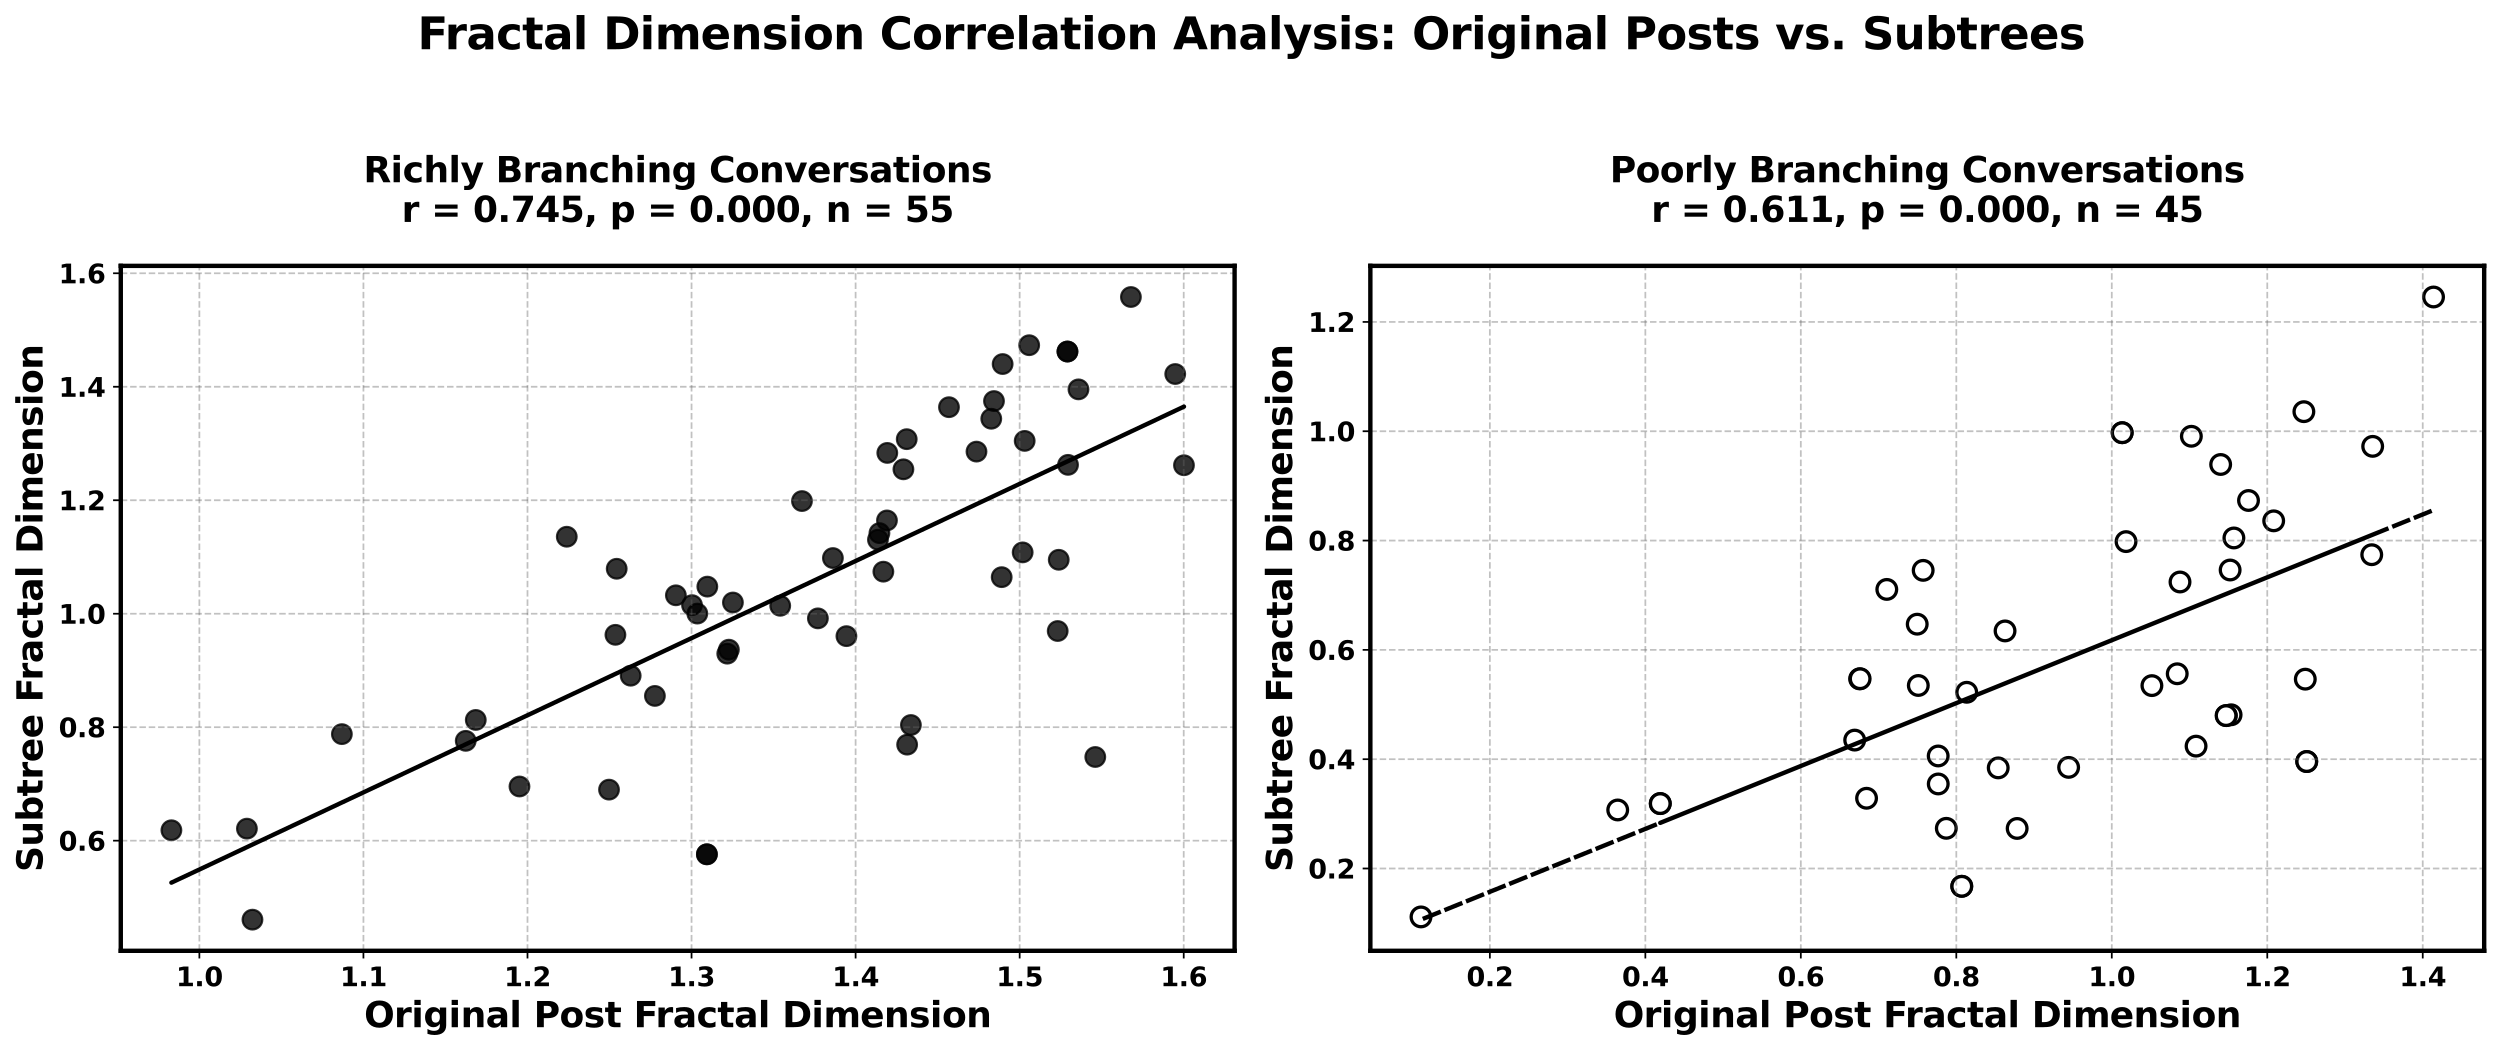 <?xml version="1.0" encoding="utf-8" standalone="no"?>
<!DOCTYPE svg PUBLIC "-//W3C//DTD SVG 1.1//EN"
  "http://www.w3.org/Graphics/SVG/1.1/DTD/svg11.dtd">
<svg xmlns:xlink="http://www.w3.org/1999/xlink" width="1137.262pt" height="477.944pt" viewBox="0 0 1137.262 477.944" xmlns="http://www.w3.org/2000/svg" version="1.1">
 <defs>
  <style type="text/css">*{stroke-linejoin: round; stroke-linecap: butt}</style>
 </defs>
 <g id="figure_1">
  <g id="patch_1">
   <path d="M 0 477.944 
L 1137.262 477.944 
L 1137.262 0 
L 0 0 
z
" style="fill: #ffffff"/>
  </g>
  <g id="axes_1">
   <g id="patch_2">
    <path d="M 54.942 432.52 
L 561.622 432.52 
L 561.622 120.944 
L 54.942 120.944 
z
" style="fill: #ffffff"/>
   </g>
   <g id="PathCollection_1">
    <defs>
     <path id="m53e52aaf8d" d="M 0 4.472 
C 1.186 4.472 2.324 4.001 3.162 3.162 
C 4.001 2.324 4.472 1.186 4.472 0 
C 4.472 -1.186 4.001 -2.324 3.162 -3.162 
C 2.324 -4.001 1.186 -4.472 0 -4.472 
C -1.186 -4.472 -2.324 -4.001 -3.162 -3.162 
C -4.001 -2.324 -4.472 -1.186 -4.472 0 
C -4.472 1.186 -4.001 2.324 -3.162 3.162 
C -2.324 4.001 -1.186 4.472 0 4.472 
z
" style="stroke: #000000; stroke-opacity: 0.8"/>
    </defs>
    <g clip-path="url(#p22ea974cd1)">
     <use xlink:href="#m53e52aaf8d" x="155.518" y="333.955" style="fill-opacity: 0.8; stroke: #000000; stroke-opacity: 0.8"/>
     <use xlink:href="#m53e52aaf8d" x="277.043" y="359.21" style="fill-opacity: 0.8; stroke: #000000; stroke-opacity: 0.8"/>
     <use xlink:href="#m53e52aaf8d" x="412.468" y="199.781" style="fill-opacity: 0.8; stroke: #000000; stroke-opacity: 0.8"/>
     <use xlink:href="#m53e52aaf8d" x="431.691" y="185.233" style="fill-opacity: 0.8; stroke: #000000; stroke-opacity: 0.8"/>
     <use xlink:href="#m53e52aaf8d" x="354.929" y="275.574" style="fill-opacity: 0.8; stroke: #000000; stroke-opacity: 0.8"/>
     <use xlink:href="#m53e52aaf8d" x="331.569" y="295.544" style="fill-opacity: 0.8; stroke: #000000; stroke-opacity: 0.8"/>
     <use xlink:href="#m53e52aaf8d" x="490.606" y="177.127" style="fill-opacity: 0.8; stroke: #000000; stroke-opacity: 0.8"/>
     <use xlink:href="#m53e52aaf8d" x="279.961" y="288.784" style="fill-opacity: 0.8; stroke: #000000; stroke-opacity: 0.8"/>
     <use xlink:href="#m53e52aaf8d" x="485.591" y="159.917" style="fill-opacity: 0.8; stroke: #000000; stroke-opacity: 0.8"/>
     <use xlink:href="#m53e52aaf8d" x="452.169" y="182.444" style="fill-opacity: 0.8; stroke: #000000; stroke-opacity: 0.8"/>
     <use xlink:href="#m53e52aaf8d" x="466.131" y="200.569" style="fill-opacity: 0.8; stroke: #000000; stroke-opacity: 0.8"/>
     <use xlink:href="#m53e52aaf8d" x="257.823" y="244.161" style="fill-opacity: 0.8; stroke: #000000; stroke-opacity: 0.8"/>
     <use xlink:href="#m53e52aaf8d" x="321.573" y="388.626" style="fill-opacity: 0.8; stroke: #000000; stroke-opacity: 0.8"/>
     <use xlink:href="#m53e52aaf8d" x="410.97" y="213.498" style="fill-opacity: 0.8; stroke: #000000; stroke-opacity: 0.8"/>
     <use xlink:href="#m53e52aaf8d" x="403.484" y="236.749" style="fill-opacity: 0.8; stroke: #000000; stroke-opacity: 0.8"/>
     <use xlink:href="#m53e52aaf8d" x="314.806" y="275.283" style="fill-opacity: 0.8; stroke: #000000; stroke-opacity: 0.8"/>
     <use xlink:href="#m53e52aaf8d" x="321.768" y="266.853" style="fill-opacity: 0.8; stroke: #000000; stroke-opacity: 0.8"/>
     <use xlink:href="#m53e52aaf8d" x="450.934" y="190.493" style="fill-opacity: 0.8; stroke: #000000; stroke-opacity: 0.8"/>
     <use xlink:href="#m53e52aaf8d" x="485.85" y="211.465" style="fill-opacity: 0.8; stroke: #000000; stroke-opacity: 0.8"/>
     <use xlink:href="#m53e52aaf8d" x="514.456" y="135.107" style="fill-opacity: 0.8; stroke: #000000; stroke-opacity: 0.8"/>
     <use xlink:href="#m53e52aaf8d" x="236.312" y="357.774" style="fill-opacity: 0.8; stroke: #000000; stroke-opacity: 0.8"/>
     <use xlink:href="#m53e52aaf8d" x="400.057" y="242.512" style="fill-opacity: 0.8; stroke: #000000; stroke-opacity: 0.8"/>
     <use xlink:href="#m53e52aaf8d" x="333.407" y="274.081" style="fill-opacity: 0.8; stroke: #000000; stroke-opacity: 0.8"/>
     <use xlink:href="#m53e52aaf8d" x="481.146" y="287.052" style="fill-opacity: 0.8; stroke: #000000; stroke-opacity: 0.8"/>
     <use xlink:href="#m53e52aaf8d" x="481.62" y="254.647" style="fill-opacity: 0.8; stroke: #000000; stroke-opacity: 0.8"/>
     <use xlink:href="#m53e52aaf8d" x="280.538" y="258.733" style="fill-opacity: 0.8; stroke: #000000; stroke-opacity: 0.8"/>
     <use xlink:href="#m53e52aaf8d" x="321.573" y="388.626" style="fill-opacity: 0.8; stroke: #000000; stroke-opacity: 0.8"/>
     <use xlink:href="#m53e52aaf8d" x="317.21" y="279.12" style="fill-opacity: 0.8; stroke: #000000; stroke-opacity: 0.8"/>
     <use xlink:href="#m53e52aaf8d" x="77.973" y="377.679" style="fill-opacity: 0.8; stroke: #000000; stroke-opacity: 0.8"/>
     <use xlink:href="#m53e52aaf8d" x="468.184" y="157.036" style="fill-opacity: 0.8; stroke: #000000; stroke-opacity: 0.8"/>
     <use xlink:href="#m53e52aaf8d" x="286.896" y="307.384" style="fill-opacity: 0.8; stroke: #000000; stroke-opacity: 0.8"/>
     <use xlink:href="#m53e52aaf8d" x="297.918" y="316.575" style="fill-opacity: 0.8; stroke: #000000; stroke-opacity: 0.8"/>
     <use xlink:href="#m53e52aaf8d" x="112.322" y="376.952" style="fill-opacity: 0.8; stroke: #000000; stroke-opacity: 0.8"/>
     <use xlink:href="#m53e52aaf8d" x="211.863" y="337.014" style="fill-opacity: 0.8; stroke: #000000; stroke-opacity: 0.8"/>
     <use xlink:href="#m53e52aaf8d" x="385.041" y="289.381" style="fill-opacity: 0.8; stroke: #000000; stroke-opacity: 0.8"/>
     <use xlink:href="#m53e52aaf8d" x="378.893" y="253.855" style="fill-opacity: 0.8; stroke: #000000; stroke-opacity: 0.8"/>
     <use xlink:href="#m53e52aaf8d" x="485.591" y="159.917" style="fill-opacity: 0.8; stroke: #000000; stroke-opacity: 0.8"/>
     <use xlink:href="#m53e52aaf8d" x="364.82" y="227.937" style="fill-opacity: 0.8; stroke: #000000; stroke-opacity: 0.8"/>
     <use xlink:href="#m53e52aaf8d" x="216.428" y="327.502" style="fill-opacity: 0.8; stroke: #000000; stroke-opacity: 0.8"/>
     <use xlink:href="#m53e52aaf8d" x="455.668" y="262.552" style="fill-opacity: 0.8; stroke: #000000; stroke-opacity: 0.8"/>
     <use xlink:href="#m53e52aaf8d" x="538.591" y="211.643" style="fill-opacity: 0.8; stroke: #000000; stroke-opacity: 0.8"/>
     <use xlink:href="#m53e52aaf8d" x="401.85" y="260.058" style="fill-opacity: 0.8; stroke: #000000; stroke-opacity: 0.8"/>
     <use xlink:href="#m53e52aaf8d" x="412.661" y="338.745" style="fill-opacity: 0.8; stroke: #000000; stroke-opacity: 0.8"/>
     <use xlink:href="#m53e52aaf8d" x="307.46" y="270.81" style="fill-opacity: 0.8; stroke: #000000; stroke-opacity: 0.8"/>
     <use xlink:href="#m53e52aaf8d" x="456.103" y="165.602" style="fill-opacity: 0.8; stroke: #000000; stroke-opacity: 0.8"/>
     <use xlink:href="#m53e52aaf8d" x="465.211" y="251.285" style="fill-opacity: 0.8; stroke: #000000; stroke-opacity: 0.8"/>
     <use xlink:href="#m53e52aaf8d" x="444.208" y="205.438" style="fill-opacity: 0.8; stroke: #000000; stroke-opacity: 0.8"/>
     <use xlink:href="#m53e52aaf8d" x="498.249" y="344.356" style="fill-opacity: 0.8; stroke: #000000; stroke-opacity: 0.8"/>
     <use xlink:href="#m53e52aaf8d" x="114.845" y="418.357" style="fill-opacity: 0.8; stroke: #000000; stroke-opacity: 0.8"/>
     <use xlink:href="#m53e52aaf8d" x="399.381" y="245.515" style="fill-opacity: 0.8; stroke: #000000; stroke-opacity: 0.8"/>
     <use xlink:href="#m53e52aaf8d" x="534.619" y="170.143" style="fill-opacity: 0.8; stroke: #000000; stroke-opacity: 0.8"/>
     <use xlink:href="#m53e52aaf8d" x="403.636" y="206.033" style="fill-opacity: 0.8; stroke: #000000; stroke-opacity: 0.8"/>
     <use xlink:href="#m53e52aaf8d" x="414.375" y="329.81" style="fill-opacity: 0.8; stroke: #000000; stroke-opacity: 0.8"/>
     <use xlink:href="#m53e52aaf8d" x="372.062" y="281.3" style="fill-opacity: 0.8; stroke: #000000; stroke-opacity: 0.8"/>
     <use xlink:href="#m53e52aaf8d" x="330.835" y="297.353" style="fill-opacity: 0.8; stroke: #000000; stroke-opacity: 0.8"/>
    </g>
   </g>
   <g id="matplotlib.axis_1">
    <g id="xtick_1">
     <g id="line2d_1">
      <path d="M 90.695 432.52 
L 90.695 120.944 
" clip-path="url(#p22ea974cd1)" style="fill: none; stroke-dasharray: 2.96,1.28; stroke-dashoffset: 0; stroke: #666666; stroke-opacity: 0.4; stroke-width: 0.8"/>
     </g>
     <g id="line2d_2">
      <defs>
       <path id="m96b85fa01a" d="M 0 0 
L 0 3.5 
" style="stroke: #000000; stroke-width: 0.8"/>
      </defs>
      <g>
       <use xlink:href="#m96b85fa01a" x="90.695" y="432.52" style="stroke: #000000; stroke-width: 0.8"/>
      </g>
     </g>
     <g id="text_1">
      <!-- 1.0 -->
      <g transform="translate(80.067 448.638) scale(0.12 -0.12)">
       <defs>
        <path id="DejaVuSans-Bold-31" d="M 750 831 
L 1813 831 
L 1813 3847 
L 722 3622 
L 722 4441 
L 1806 4666 
L 2950 4666 
L 2950 831 
L 4013 831 
L 4013 0 
L 750 0 
L 750 831 
z
" transform="scale(0.016)"/>
        <path id="DejaVuSans-Bold-2e" d="M 653 1209 
L 1778 1209 
L 1778 0 
L 653 0 
L 653 1209 
z
" transform="scale(0.016)"/>
        <path id="DejaVuSans-Bold-30" d="M 2944 2338 
Q 2944 3213 2780 3570 
Q 2616 3928 2228 3928 
Q 1841 3928 1675 3570 
Q 1509 3213 1509 2338 
Q 1509 1453 1675 1090 
Q 1841 728 2228 728 
Q 2613 728 2778 1090 
Q 2944 1453 2944 2338 
z
M 4147 2328 
Q 4147 1169 3647 539 
Q 3147 -91 2228 -91 
Q 1306 -91 806 539 
Q 306 1169 306 2328 
Q 306 3491 806 4120 
Q 1306 4750 2228 4750 
Q 3147 4750 3647 4120 
Q 4147 3491 4147 2328 
z
" transform="scale(0.016)"/>
       </defs>
       <use xlink:href="#DejaVuSans-Bold-31"/>
       <use xlink:href="#DejaVuSans-Bold-2e" transform="translate(69.58 0)"/>
       <use xlink:href="#DejaVuSans-Bold-30" transform="translate(107.568 0)"/>
      </g>
     </g>
    </g>
    <g id="xtick_2">
     <g id="line2d_3">
      <path d="M 165.326 432.52 
L 165.326 120.944 
" clip-path="url(#p22ea974cd1)" style="fill: none; stroke-dasharray: 2.96,1.28; stroke-dashoffset: 0; stroke: #666666; stroke-opacity: 0.4; stroke-width: 0.8"/>
     </g>
     <g id="line2d_4">
      <g>
       <use xlink:href="#m96b85fa01a" x="165.326" y="432.52" style="stroke: #000000; stroke-width: 0.8"/>
      </g>
     </g>
     <g id="text_2">
      <!-- 1.1 -->
      <g transform="translate(154.698 448.638) scale(0.12 -0.12)">
       <use xlink:href="#DejaVuSans-Bold-31"/>
       <use xlink:href="#DejaVuSans-Bold-2e" transform="translate(69.58 0)"/>
       <use xlink:href="#DejaVuSans-Bold-31" transform="translate(107.568 0)"/>
      </g>
     </g>
    </g>
    <g id="xtick_3">
     <g id="line2d_5">
      <path d="M 239.958 432.52 
L 239.958 120.944 
" clip-path="url(#p22ea974cd1)" style="fill: none; stroke-dasharray: 2.96,1.28; stroke-dashoffset: 0; stroke: #666666; stroke-opacity: 0.4; stroke-width: 0.8"/>
     </g>
     <g id="line2d_6">
      <g>
       <use xlink:href="#m96b85fa01a" x="239.958" y="432.52" style="stroke: #000000; stroke-width: 0.8"/>
      </g>
     </g>
     <g id="text_3">
      <!-- 1.2 -->
      <g transform="translate(229.329 448.638) scale(0.12 -0.12)">
       <defs>
        <path id="DejaVuSans-Bold-32" d="M 1844 884 
L 3897 884 
L 3897 0 
L 506 0 
L 506 884 
L 2209 2388 
Q 2438 2594 2547 2791 
Q 2656 2988 2656 3200 
Q 2656 3528 2436 3728 
Q 2216 3928 1850 3928 
Q 1569 3928 1234 3808 
Q 900 3688 519 3450 
L 519 4475 
Q 925 4609 1322 4679 
Q 1719 4750 2100 4750 
Q 2938 4750 3402 4381 
Q 3866 4013 3866 3353 
Q 3866 2972 3669 2642 
Q 3472 2313 2841 1759 
L 1844 884 
z
" transform="scale(0.016)"/>
       </defs>
       <use xlink:href="#DejaVuSans-Bold-31"/>
       <use xlink:href="#DejaVuSans-Bold-2e" transform="translate(69.58 0)"/>
       <use xlink:href="#DejaVuSans-Bold-32" transform="translate(107.568 0)"/>
      </g>
     </g>
    </g>
    <g id="xtick_4">
     <g id="line2d_7">
      <path d="M 314.589 432.52 
L 314.589 120.944 
" clip-path="url(#p22ea974cd1)" style="fill: none; stroke-dasharray: 2.96,1.28; stroke-dashoffset: 0; stroke: #666666; stroke-opacity: 0.4; stroke-width: 0.8"/>
     </g>
     <g id="line2d_8">
      <g>
       <use xlink:href="#m96b85fa01a" x="314.589" y="432.52" style="stroke: #000000; stroke-width: 0.8"/>
      </g>
     </g>
     <g id="text_4">
      <!-- 1.3 -->
      <g transform="translate(303.96 448.638) scale(0.12 -0.12)">
       <defs>
        <path id="DejaVuSans-Bold-33" d="M 2981 2516 
Q 3453 2394 3698 2092 
Q 3944 1791 3944 1325 
Q 3944 631 3412 270 
Q 2881 -91 1863 -91 
Q 1503 -91 1142 -33 
Q 781 25 428 141 
L 428 1069 
Q 766 900 1098 814 
Q 1431 728 1753 728 
Q 2231 728 2486 893 
Q 2741 1059 2741 1369 
Q 2741 1688 2480 1852 
Q 2219 2016 1709 2016 
L 1228 2016 
L 1228 2791 
L 1734 2791 
Q 2188 2791 2409 2933 
Q 2631 3075 2631 3366 
Q 2631 3634 2415 3781 
Q 2200 3928 1806 3928 
Q 1516 3928 1219 3862 
Q 922 3797 628 3669 
L 628 4550 
Q 984 4650 1334 4700 
Q 1684 4750 2022 4750 
Q 2931 4750 3382 4451 
Q 3834 4153 3834 3553 
Q 3834 3144 3618 2883 
Q 3403 2622 2981 2516 
z
" transform="scale(0.016)"/>
       </defs>
       <use xlink:href="#DejaVuSans-Bold-31"/>
       <use xlink:href="#DejaVuSans-Bold-2e" transform="translate(69.58 0)"/>
       <use xlink:href="#DejaVuSans-Bold-33" transform="translate(107.568 0)"/>
      </g>
     </g>
    </g>
    <g id="xtick_5">
     <g id="line2d_9">
      <path d="M 389.22 432.52 
L 389.22 120.944 
" clip-path="url(#p22ea974cd1)" style="fill: none; stroke-dasharray: 2.96,1.28; stroke-dashoffset: 0; stroke: #666666; stroke-opacity: 0.4; stroke-width: 0.8"/>
     </g>
     <g id="line2d_10">
      <g>
       <use xlink:href="#m96b85fa01a" x="389.22" y="432.52" style="stroke: #000000; stroke-width: 0.8"/>
      </g>
     </g>
     <g id="text_5">
      <!-- 1.4 -->
      <g transform="translate(378.592 448.638) scale(0.12 -0.12)">
       <defs>
        <path id="DejaVuSans-Bold-34" d="M 2356 3675 
L 1038 1722 
L 2356 1722 
L 2356 3675 
z
M 2156 4666 
L 3494 4666 
L 3494 1722 
L 4159 1722 
L 4159 850 
L 3494 850 
L 3494 0 
L 2356 0 
L 2356 850 
L 288 850 
L 288 1881 
L 2156 4666 
z
" transform="scale(0.016)"/>
       </defs>
       <use xlink:href="#DejaVuSans-Bold-31"/>
       <use xlink:href="#DejaVuSans-Bold-2e" transform="translate(69.58 0)"/>
       <use xlink:href="#DejaVuSans-Bold-34" transform="translate(107.568 0)"/>
      </g>
     </g>
    </g>
    <g id="xtick_6">
     <g id="line2d_11">
      <path d="M 463.851 432.52 
L 463.851 120.944 
" clip-path="url(#p22ea974cd1)" style="fill: none; stroke-dasharray: 2.96,1.28; stroke-dashoffset: 0; stroke: #666666; stroke-opacity: 0.4; stroke-width: 0.8"/>
     </g>
     <g id="line2d_12">
      <g>
       <use xlink:href="#m96b85fa01a" x="463.851" y="432.52" style="stroke: #000000; stroke-width: 0.8"/>
      </g>
     </g>
     <g id="text_6">
      <!-- 1.5 -->
      <g transform="translate(453.223 448.638) scale(0.12 -0.12)">
       <defs>
        <path id="DejaVuSans-Bold-35" d="M 678 4666 
L 3669 4666 
L 3669 3781 
L 1638 3781 
L 1638 3059 
Q 1775 3097 1914 3117 
Q 2053 3138 2203 3138 
Q 3056 3138 3531 2711 
Q 4006 2284 4006 1522 
Q 4006 766 3489 337 
Q 2972 -91 2053 -91 
Q 1656 -91 1267 -14 
Q 878 63 494 219 
L 494 1166 
Q 875 947 1217 837 
Q 1559 728 1863 728 
Q 2300 728 2551 942 
Q 2803 1156 2803 1522 
Q 2803 1891 2551 2103 
Q 2300 2316 1863 2316 
Q 1603 2316 1309 2248 
Q 1016 2181 678 2041 
L 678 4666 
z
" transform="scale(0.016)"/>
       </defs>
       <use xlink:href="#DejaVuSans-Bold-31"/>
       <use xlink:href="#DejaVuSans-Bold-2e" transform="translate(69.58 0)"/>
       <use xlink:href="#DejaVuSans-Bold-35" transform="translate(107.568 0)"/>
      </g>
     </g>
    </g>
    <g id="xtick_7">
     <g id="line2d_13">
      <path d="M 538.482 432.52 
L 538.482 120.944 
" clip-path="url(#p22ea974cd1)" style="fill: none; stroke-dasharray: 2.96,1.28; stroke-dashoffset: 0; stroke: #666666; stroke-opacity: 0.4; stroke-width: 0.8"/>
     </g>
     <g id="line2d_14">
      <g>
       <use xlink:href="#m96b85fa01a" x="538.482" y="432.52" style="stroke: #000000; stroke-width: 0.8"/>
      </g>
     </g>
     <g id="text_7">
      <!-- 1.6 -->
      <g transform="translate(527.854 448.638) scale(0.12 -0.12)">
       <defs>
        <path id="DejaVuSans-Bold-36" d="M 2316 2303 
Q 2000 2303 1842 2098 
Q 1684 1894 1684 1484 
Q 1684 1075 1842 870 
Q 2000 666 2316 666 
Q 2634 666 2792 870 
Q 2950 1075 2950 1484 
Q 2950 1894 2792 2098 
Q 2634 2303 2316 2303 
z
M 3803 4544 
L 3803 3681 
Q 3506 3822 3243 3889 
Q 2981 3956 2731 3956 
Q 2194 3956 1894 3657 
Q 1594 3359 1544 2772 
Q 1750 2925 1990 3001 
Q 2231 3078 2516 3078 
Q 3231 3078 3670 2659 
Q 4109 2241 4109 1563 
Q 4109 813 3618 361 
Q 3128 -91 2303 -91 
Q 1394 -91 895 523 
Q 397 1138 397 2266 
Q 397 3422 980 4083 
Q 1563 4744 2578 4744 
Q 2900 4744 3203 4694 
Q 3506 4644 3803 4544 
z
" transform="scale(0.016)"/>
       </defs>
       <use xlink:href="#DejaVuSans-Bold-31"/>
       <use xlink:href="#DejaVuSans-Bold-2e" transform="translate(69.58 0)"/>
       <use xlink:href="#DejaVuSans-Bold-36" transform="translate(107.568 0)"/>
      </g>
     </g>
    </g>
    <g id="text_8">
     <!-- Original Post Fractal Dimension -->
     <g transform="translate(165.646 467.291) scale(0.16 -0.16)">
      <defs>
       <path id="DejaVuSans-Bold-4f" d="M 2719 3878 
Q 2169 3878 1866 3472 
Q 1563 3066 1563 2328 
Q 1563 1594 1866 1187 
Q 2169 781 2719 781 
Q 3272 781 3575 1187 
Q 3878 1594 3878 2328 
Q 3878 3066 3575 3472 
Q 3272 3878 2719 3878 
z
M 2719 4750 
Q 3844 4750 4481 4106 
Q 5119 3463 5119 2328 
Q 5119 1197 4481 553 
Q 3844 -91 2719 -91 
Q 1597 -91 958 553 
Q 319 1197 319 2328 
Q 319 3463 958 4106 
Q 1597 4750 2719 4750 
z
" transform="scale(0.016)"/>
       <path id="DejaVuSans-Bold-72" d="M 3138 2547 
Q 2991 2616 2845 2648 
Q 2700 2681 2553 2681 
Q 2122 2681 1889 2404 
Q 1656 2128 1656 1613 
L 1656 0 
L 538 0 
L 538 3500 
L 1656 3500 
L 1656 2925 
Q 1872 3269 2151 3426 
Q 2431 3584 2822 3584 
Q 2878 3584 2943 3579 
Q 3009 3575 3134 3559 
L 3138 2547 
z
" transform="scale(0.016)"/>
       <path id="DejaVuSans-Bold-69" d="M 538 3500 
L 1656 3500 
L 1656 0 
L 538 0 
L 538 3500 
z
M 538 4863 
L 1656 4863 
L 1656 3950 
L 538 3950 
L 538 4863 
z
" transform="scale(0.016)"/>
       <path id="DejaVuSans-Bold-67" d="M 2919 594 
Q 2688 288 2409 144 
Q 2131 0 1766 0 
Q 1125 0 706 504 
Q 288 1009 288 1791 
Q 288 2575 706 3076 
Q 1125 3578 1766 3578 
Q 2131 3578 2409 3434 
Q 2688 3291 2919 2981 
L 2919 3500 
L 4044 3500 
L 4044 353 
Q 4044 -491 3511 -936 
Q 2978 -1381 1966 -1381 
Q 1638 -1381 1331 -1331 
Q 1025 -1281 716 -1178 
L 716 -306 
Q 1009 -475 1290 -558 
Q 1572 -641 1856 -641 
Q 2406 -641 2662 -400 
Q 2919 -159 2919 353 
L 2919 594 
z
M 2181 2772 
Q 1834 2772 1640 2515 
Q 1447 2259 1447 1791 
Q 1447 1309 1634 1061 
Q 1822 813 2181 813 
Q 2531 813 2725 1069 
Q 2919 1325 2919 1791 
Q 2919 2259 2725 2515 
Q 2531 2772 2181 2772 
z
" transform="scale(0.016)"/>
       <path id="DejaVuSans-Bold-6e" d="M 4056 2131 
L 4056 0 
L 2931 0 
L 2931 347 
L 2931 1631 
Q 2931 2084 2911 2256 
Q 2891 2428 2841 2509 
Q 2775 2619 2662 2680 
Q 2550 2741 2406 2741 
Q 2056 2741 1856 2470 
Q 1656 2200 1656 1722 
L 1656 0 
L 538 0 
L 538 3500 
L 1656 3500 
L 1656 2988 
Q 1909 3294 2193 3439 
Q 2478 3584 2822 3584 
Q 3428 3584 3742 3212 
Q 4056 2841 4056 2131 
z
" transform="scale(0.016)"/>
       <path id="DejaVuSans-Bold-61" d="M 2106 1575 
Q 1756 1575 1579 1456 
Q 1403 1338 1403 1106 
Q 1403 894 1545 773 
Q 1688 653 1941 653 
Q 2256 653 2472 879 
Q 2688 1106 2688 1447 
L 2688 1575 
L 2106 1575 
z
M 3816 1997 
L 3816 0 
L 2688 0 
L 2688 519 
Q 2463 200 2181 54 
Q 1900 -91 1497 -91 
Q 953 -91 614 226 
Q 275 544 275 1050 
Q 275 1666 698 1953 
Q 1122 2241 2028 2241 
L 2688 2241 
L 2688 2328 
Q 2688 2594 2478 2717 
Q 2269 2841 1825 2841 
Q 1466 2841 1156 2769 
Q 847 2697 581 2553 
L 581 3406 
Q 941 3494 1303 3539 
Q 1666 3584 2028 3584 
Q 2975 3584 3395 3211 
Q 3816 2838 3816 1997 
z
" transform="scale(0.016)"/>
       <path id="DejaVuSans-Bold-6c" d="M 538 4863 
L 1656 4863 
L 1656 0 
L 538 0 
L 538 4863 
z
" transform="scale(0.016)"/>
       <path id="DejaVuSans-Bold-20" transform="scale(0.016)"/>
       <path id="DejaVuSans-Bold-50" d="M 588 4666 
L 2584 4666 
Q 3475 4666 3951 4270 
Q 4428 3875 4428 3144 
Q 4428 2409 3951 2014 
Q 3475 1619 2584 1619 
L 1791 1619 
L 1791 0 
L 588 0 
L 588 4666 
z
M 1791 3794 
L 1791 2491 
L 2456 2491 
Q 2806 2491 2997 2661 
Q 3188 2831 3188 3144 
Q 3188 3456 2997 3625 
Q 2806 3794 2456 3794 
L 1791 3794 
z
" transform="scale(0.016)"/>
       <path id="DejaVuSans-Bold-6f" d="M 2203 2784 
Q 1831 2784 1636 2517 
Q 1441 2250 1441 1747 
Q 1441 1244 1636 976 
Q 1831 709 2203 709 
Q 2569 709 2762 976 
Q 2956 1244 2956 1747 
Q 2956 2250 2762 2517 
Q 2569 2784 2203 2784 
z
M 2203 3584 
Q 3106 3584 3614 3096 
Q 4122 2609 4122 1747 
Q 4122 884 3614 396 
Q 3106 -91 2203 -91 
Q 1297 -91 786 396 
Q 275 884 275 1747 
Q 275 2609 786 3096 
Q 1297 3584 2203 3584 
z
" transform="scale(0.016)"/>
       <path id="DejaVuSans-Bold-73" d="M 3272 3391 
L 3272 2541 
Q 2913 2691 2578 2766 
Q 2244 2841 1947 2841 
Q 1628 2841 1473 2761 
Q 1319 2681 1319 2516 
Q 1319 2381 1436 2309 
Q 1553 2238 1856 2203 
L 2053 2175 
Q 2913 2066 3209 1816 
Q 3506 1566 3506 1031 
Q 3506 472 3093 190 
Q 2681 -91 1863 -91 
Q 1516 -91 1145 -36 
Q 775 19 384 128 
L 384 978 
Q 719 816 1070 734 
Q 1422 653 1784 653 
Q 2113 653 2278 743 
Q 2444 834 2444 1013 
Q 2444 1163 2330 1236 
Q 2216 1309 1875 1350 
L 1678 1375 
Q 931 1469 631 1722 
Q 331 1975 331 2491 
Q 331 3047 712 3315 
Q 1094 3584 1881 3584 
Q 2191 3584 2531 3537 
Q 2872 3491 3272 3391 
z
" transform="scale(0.016)"/>
       <path id="DejaVuSans-Bold-74" d="M 1759 4494 
L 1759 3500 
L 2913 3500 
L 2913 2700 
L 1759 2700 
L 1759 1216 
Q 1759 972 1856 886 
Q 1953 800 2241 800 
L 2816 800 
L 2816 0 
L 1856 0 
Q 1194 0 917 276 
Q 641 553 641 1216 
L 641 2700 
L 84 2700 
L 84 3500 
L 641 3500 
L 641 4494 
L 1759 4494 
z
" transform="scale(0.016)"/>
       <path id="DejaVuSans-Bold-46" d="M 588 4666 
L 3834 4666 
L 3834 3756 
L 1791 3756 
L 1791 2888 
L 3713 2888 
L 3713 1978 
L 1791 1978 
L 1791 0 
L 588 0 
L 588 4666 
z
" transform="scale(0.016)"/>
       <path id="DejaVuSans-Bold-63" d="M 3366 3391 
L 3366 2478 
Q 3138 2634 2908 2709 
Q 2678 2784 2431 2784 
Q 1963 2784 1702 2511 
Q 1441 2238 1441 1747 
Q 1441 1256 1702 982 
Q 1963 709 2431 709 
Q 2694 709 2930 787 
Q 3166 866 3366 1019 
L 3366 103 
Q 3103 6 2833 -42 
Q 2563 -91 2291 -91 
Q 1344 -91 809 395 
Q 275 881 275 1747 
Q 275 2613 809 3098 
Q 1344 3584 2291 3584 
Q 2566 3584 2833 3536 
Q 3100 3488 3366 3391 
z
" transform="scale(0.016)"/>
       <path id="DejaVuSans-Bold-44" d="M 1791 3756 
L 1791 909 
L 2222 909 
Q 2959 909 3348 1275 
Q 3738 1641 3738 2338 
Q 3738 3031 3350 3393 
Q 2963 3756 2222 3756 
L 1791 3756 
z
M 588 4666 
L 1856 4666 
Q 2919 4666 3439 4514 
Q 3959 4363 4331 4000 
Q 4659 3684 4818 3271 
Q 4978 2859 4978 2338 
Q 4978 1809 4818 1395 
Q 4659 981 4331 666 
Q 3956 303 3431 151 
Q 2906 0 1856 0 
L 588 0 
L 588 4666 
z
" transform="scale(0.016)"/>
       <path id="DejaVuSans-Bold-6d" d="M 3781 2919 
Q 3994 3244 4286 3414 
Q 4578 3584 4928 3584 
Q 5531 3584 5847 3212 
Q 6163 2841 6163 2131 
L 6163 0 
L 5038 0 
L 5038 1825 
Q 5041 1866 5042 1909 
Q 5044 1953 5044 2034 
Q 5044 2406 4934 2573 
Q 4825 2741 4581 2741 
Q 4263 2741 4089 2478 
Q 3916 2216 3909 1719 
L 3909 0 
L 2784 0 
L 2784 1825 
Q 2784 2406 2684 2573 
Q 2584 2741 2328 2741 
Q 2006 2741 1831 2477 
Q 1656 2213 1656 1722 
L 1656 0 
L 531 0 
L 531 3500 
L 1656 3500 
L 1656 2988 
Q 1863 3284 2130 3434 
Q 2397 3584 2719 3584 
Q 3081 3584 3359 3409 
Q 3638 3234 3781 2919 
z
" transform="scale(0.016)"/>
       <path id="DejaVuSans-Bold-65" d="M 4031 1759 
L 4031 1441 
L 1416 1441 
Q 1456 1047 1700 850 
Q 1944 653 2381 653 
Q 2734 653 3104 758 
Q 3475 863 3866 1075 
L 3866 213 
Q 3469 63 3072 -14 
Q 2675 -91 2278 -91 
Q 1328 -91 801 392 
Q 275 875 275 1747 
Q 275 2603 792 3093 
Q 1309 3584 2216 3584 
Q 3041 3584 3536 3087 
Q 4031 2591 4031 1759 
z
M 2881 2131 
Q 2881 2450 2695 2645 
Q 2509 2841 2209 2841 
Q 1884 2841 1681 2658 
Q 1478 2475 1428 2131 
L 2881 2131 
z
" transform="scale(0.016)"/>
      </defs>
      <use xlink:href="#DejaVuSans-Bold-4f"/>
      <use xlink:href="#DejaVuSans-Bold-72" transform="translate(85.01 0)"/>
      <use xlink:href="#DejaVuSans-Bold-69" transform="translate(134.326 0)"/>
      <use xlink:href="#DejaVuSans-Bold-67" transform="translate(168.604 0)"/>
      <use xlink:href="#DejaVuSans-Bold-69" transform="translate(240.186 0)"/>
      <use xlink:href="#DejaVuSans-Bold-6e" transform="translate(274.463 0)"/>
      <use xlink:href="#DejaVuSans-Bold-61" transform="translate(345.654 0)"/>
      <use xlink:href="#DejaVuSans-Bold-6c" transform="translate(413.135 0)"/>
      <use xlink:href="#DejaVuSans-Bold-20" transform="translate(447.412 0)"/>
      <use xlink:href="#DejaVuSans-Bold-50" transform="translate(482.227 0)"/>
      <use xlink:href="#DejaVuSans-Bold-6f" transform="translate(555.518 0)"/>
      <use xlink:href="#DejaVuSans-Bold-73" transform="translate(624.219 0)"/>
      <use xlink:href="#DejaVuSans-Bold-74" transform="translate(683.74 0)"/>
      <use xlink:href="#DejaVuSans-Bold-20" transform="translate(731.543 0)"/>
      <use xlink:href="#DejaVuSans-Bold-46" transform="translate(766.357 0)"/>
      <use xlink:href="#DejaVuSans-Bold-72" transform="translate(828.293 0)"/>
      <use xlink:href="#DejaVuSans-Bold-61" transform="translate(877.609 0)"/>
      <use xlink:href="#DejaVuSans-Bold-63" transform="translate(945.09 0)"/>
      <use xlink:href="#DejaVuSans-Bold-74" transform="translate(1004.367 0)"/>
      <use xlink:href="#DejaVuSans-Bold-61" transform="translate(1052.17 0)"/>
      <use xlink:href="#DejaVuSans-Bold-6c" transform="translate(1119.65 0)"/>
      <use xlink:href="#DejaVuSans-Bold-20" transform="translate(1153.928 0)"/>
      <use xlink:href="#DejaVuSans-Bold-44" transform="translate(1188.742 0)"/>
      <use xlink:href="#DejaVuSans-Bold-69" transform="translate(1271.75 0)"/>
      <use xlink:href="#DejaVuSans-Bold-6d" transform="translate(1306.027 0)"/>
      <use xlink:href="#DejaVuSans-Bold-65" transform="translate(1410.227 0)"/>
      <use xlink:href="#DejaVuSans-Bold-6e" transform="translate(1478.049 0)"/>
      <use xlink:href="#DejaVuSans-Bold-73" transform="translate(1549.24 0)"/>
      <use xlink:href="#DejaVuSans-Bold-69" transform="translate(1608.762 0)"/>
      <use xlink:href="#DejaVuSans-Bold-6f" transform="translate(1643.039 0)"/>
      <use xlink:href="#DejaVuSans-Bold-6e" transform="translate(1711.74 0)"/>
     </g>
    </g>
   </g>
   <g id="matplotlib.axis_2">
    <g id="ytick_1">
     <g id="line2d_15">
      <path d="M 54.942 382.432 
L 561.622 382.432 
" clip-path="url(#p22ea974cd1)" style="fill: none; stroke-dasharray: 2.96,1.28; stroke-dashoffset: 0; stroke: #666666; stroke-opacity: 0.4; stroke-width: 0.8"/>
     </g>
     <g id="line2d_16">
      <defs>
       <path id="m61983d93ac" d="M 0 0 
L -3.5 0 
" style="stroke: #000000; stroke-width: 0.8"/>
      </defs>
      <g>
       <use xlink:href="#m61983d93ac" x="54.942" y="382.432" style="stroke: #000000; stroke-width: 0.8"/>
      </g>
     </g>
     <g id="text_9">
      <!-- 0.6 -->
      <g transform="translate(26.685 386.991) scale(0.12 -0.12)">
       <use xlink:href="#DejaVuSans-Bold-30"/>
       <use xlink:href="#DejaVuSans-Bold-2e" transform="translate(69.58 0)"/>
       <use xlink:href="#DejaVuSans-Bold-36" transform="translate(107.568 0)"/>
      </g>
     </g>
    </g>
    <g id="ytick_2">
     <g id="line2d_17">
      <path d="M 54.942 330.809 
L 561.622 330.809 
" clip-path="url(#p22ea974cd1)" style="fill: none; stroke-dasharray: 2.96,1.28; stroke-dashoffset: 0; stroke: #666666; stroke-opacity: 0.4; stroke-width: 0.8"/>
     </g>
     <g id="line2d_18">
      <g>
       <use xlink:href="#m61983d93ac" x="54.942" y="330.809" style="stroke: #000000; stroke-width: 0.8"/>
      </g>
     </g>
     <g id="text_10">
      <!-- 0.8 -->
      <g transform="translate(26.685 335.368) scale(0.12 -0.12)">
       <defs>
        <path id="DejaVuSans-Bold-38" d="M 2228 2088 
Q 1891 2088 1709 1903 
Q 1528 1719 1528 1375 
Q 1528 1031 1709 848 
Q 1891 666 2228 666 
Q 2563 666 2741 848 
Q 2919 1031 2919 1375 
Q 2919 1722 2741 1905 
Q 2563 2088 2228 2088 
z
M 1350 2484 
Q 925 2613 709 2878 
Q 494 3144 494 3541 
Q 494 4131 934 4440 
Q 1375 4750 2228 4750 
Q 3075 4750 3515 4442 
Q 3956 4134 3956 3541 
Q 3956 3144 3739 2878 
Q 3522 2613 3097 2484 
Q 3572 2353 3814 2058 
Q 4056 1763 4056 1313 
Q 4056 619 3595 264 
Q 3134 -91 2228 -91 
Q 1319 -91 855 264 
Q 391 619 391 1313 
Q 391 1763 633 2058 
Q 875 2353 1350 2484 
z
M 1631 3419 
Q 1631 3141 1786 2991 
Q 1941 2841 2228 2841 
Q 2509 2841 2662 2991 
Q 2816 3141 2816 3419 
Q 2816 3697 2662 3845 
Q 2509 3994 2228 3994 
Q 1941 3994 1786 3844 
Q 1631 3694 1631 3419 
z
" transform="scale(0.016)"/>
       </defs>
       <use xlink:href="#DejaVuSans-Bold-30"/>
       <use xlink:href="#DejaVuSans-Bold-2e" transform="translate(69.58 0)"/>
       <use xlink:href="#DejaVuSans-Bold-38" transform="translate(107.568 0)"/>
      </g>
     </g>
    </g>
    <g id="ytick_3">
     <g id="line2d_19">
      <path d="M 54.942 279.185 
L 561.622 279.185 
" clip-path="url(#p22ea974cd1)" style="fill: none; stroke-dasharray: 2.96,1.28; stroke-dashoffset: 0; stroke: #666666; stroke-opacity: 0.4; stroke-width: 0.8"/>
     </g>
     <g id="line2d_20">
      <g>
       <use xlink:href="#m61983d93ac" x="54.942" y="279.185" style="stroke: #000000; stroke-width: 0.8"/>
      </g>
     </g>
     <g id="text_11">
      <!-- 1.0 -->
      <g transform="translate(26.685 283.744) scale(0.12 -0.12)">
       <use xlink:href="#DejaVuSans-Bold-31"/>
       <use xlink:href="#DejaVuSans-Bold-2e" transform="translate(69.58 0)"/>
       <use xlink:href="#DejaVuSans-Bold-30" transform="translate(107.568 0)"/>
      </g>
     </g>
    </g>
    <g id="ytick_4">
     <g id="line2d_21">
      <path d="M 54.942 227.562 
L 561.622 227.562 
" clip-path="url(#p22ea974cd1)" style="fill: none; stroke-dasharray: 2.96,1.28; stroke-dashoffset: 0; stroke: #666666; stroke-opacity: 0.4; stroke-width: 0.8"/>
     </g>
     <g id="line2d_22">
      <g>
       <use xlink:href="#m61983d93ac" x="54.942" y="227.562" style="stroke: #000000; stroke-width: 0.8"/>
      </g>
     </g>
     <g id="text_12">
      <!-- 1.2 -->
      <g transform="translate(26.685 232.121) scale(0.12 -0.12)">
       <use xlink:href="#DejaVuSans-Bold-31"/>
       <use xlink:href="#DejaVuSans-Bold-2e" transform="translate(69.58 0)"/>
       <use xlink:href="#DejaVuSans-Bold-32" transform="translate(107.568 0)"/>
      </g>
     </g>
    </g>
    <g id="ytick_5">
     <g id="line2d_23">
      <path d="M 54.942 175.939 
L 561.622 175.939 
" clip-path="url(#p22ea974cd1)" style="fill: none; stroke-dasharray: 2.96,1.28; stroke-dashoffset: 0; stroke: #666666; stroke-opacity: 0.4; stroke-width: 0.8"/>
     </g>
     <g id="line2d_24">
      <g>
       <use xlink:href="#m61983d93ac" x="54.942" y="175.939" style="stroke: #000000; stroke-width: 0.8"/>
      </g>
     </g>
     <g id="text_13">
      <!-- 1.4 -->
      <g transform="translate(26.685 180.498) scale(0.12 -0.12)">
       <use xlink:href="#DejaVuSans-Bold-31"/>
       <use xlink:href="#DejaVuSans-Bold-2e" transform="translate(69.58 0)"/>
       <use xlink:href="#DejaVuSans-Bold-34" transform="translate(107.568 0)"/>
      </g>
     </g>
    </g>
    <g id="ytick_6">
     <g id="line2d_25">
      <path d="M 54.942 124.316 
L 561.622 124.316 
" clip-path="url(#p22ea974cd1)" style="fill: none; stroke-dasharray: 2.96,1.28; stroke-dashoffset: 0; stroke: #666666; stroke-opacity: 0.4; stroke-width: 0.8"/>
     </g>
     <g id="line2d_26">
      <g>
       <use xlink:href="#m61983d93ac" x="54.942" y="124.316" style="stroke: #000000; stroke-width: 0.8"/>
      </g>
     </g>
     <g id="text_14">
      <!-- 1.6 -->
      <g transform="translate(26.685 128.875) scale(0.12 -0.12)">
       <use xlink:href="#DejaVuSans-Bold-31"/>
       <use xlink:href="#DejaVuSans-Bold-2e" transform="translate(69.58 0)"/>
       <use xlink:href="#DejaVuSans-Bold-36" transform="translate(107.568 0)"/>
      </g>
     </g>
    </g>
    <g id="text_15">
     <!-- Subtree Fractal Dimension -->
     <g transform="translate(19.358 396.648) rotate(-90) scale(0.16 -0.16)">
      <defs>
       <path id="DejaVuSans-Bold-53" d="M 3834 4519 
L 3834 3531 
Q 3450 3703 3084 3790 
Q 2719 3878 2394 3878 
Q 1963 3878 1756 3759 
Q 1550 3641 1550 3391 
Q 1550 3203 1689 3098 
Q 1828 2994 2194 2919 
L 2706 2816 
Q 3484 2659 3812 2340 
Q 4141 2022 4141 1434 
Q 4141 663 3683 286 
Q 3225 -91 2284 -91 
Q 1841 -91 1394 -6 
Q 947 78 500 244 
L 500 1259 
Q 947 1022 1364 901 
Q 1781 781 2169 781 
Q 2563 781 2772 912 
Q 2981 1044 2981 1288 
Q 2981 1506 2839 1625 
Q 2697 1744 2272 1838 
L 1806 1941 
Q 1106 2091 782 2419 
Q 459 2747 459 3303 
Q 459 4000 909 4375 
Q 1359 4750 2203 4750 
Q 2588 4750 2994 4692 
Q 3400 4634 3834 4519 
z
" transform="scale(0.016)"/>
       <path id="DejaVuSans-Bold-75" d="M 500 1363 
L 500 3500 
L 1625 3500 
L 1625 3150 
Q 1625 2866 1622 2436 
Q 1619 2006 1619 1863 
Q 1619 1441 1641 1255 
Q 1663 1069 1716 984 
Q 1784 875 1895 815 
Q 2006 756 2150 756 
Q 2500 756 2700 1025 
Q 2900 1294 2900 1772 
L 2900 3500 
L 4019 3500 
L 4019 0 
L 2900 0 
L 2900 506 
Q 2647 200 2364 54 
Q 2081 -91 1741 -91 
Q 1134 -91 817 281 
Q 500 653 500 1363 
z
" transform="scale(0.016)"/>
       <path id="DejaVuSans-Bold-62" d="M 2400 722 
Q 2759 722 2948 984 
Q 3138 1247 3138 1747 
Q 3138 2247 2948 2509 
Q 2759 2772 2400 2772 
Q 2041 2772 1848 2508 
Q 1656 2244 1656 1747 
Q 1656 1250 1848 986 
Q 2041 722 2400 722 
z
M 1656 2988 
Q 1888 3294 2169 3439 
Q 2450 3584 2816 3584 
Q 3463 3584 3878 3070 
Q 4294 2556 4294 1747 
Q 4294 938 3878 423 
Q 3463 -91 2816 -91 
Q 2450 -91 2169 54 
Q 1888 200 1656 506 
L 1656 0 
L 538 0 
L 538 4863 
L 1656 4863 
L 1656 2988 
z
" transform="scale(0.016)"/>
      </defs>
      <use xlink:href="#DejaVuSans-Bold-53"/>
      <use xlink:href="#DejaVuSans-Bold-75" transform="translate(72.021 0)"/>
      <use xlink:href="#DejaVuSans-Bold-62" transform="translate(143.213 0)"/>
      <use xlink:href="#DejaVuSans-Bold-74" transform="translate(214.795 0)"/>
      <use xlink:href="#DejaVuSans-Bold-72" transform="translate(262.598 0)"/>
      <use xlink:href="#DejaVuSans-Bold-65" transform="translate(311.914 0)"/>
      <use xlink:href="#DejaVuSans-Bold-65" transform="translate(379.736 0)"/>
      <use xlink:href="#DejaVuSans-Bold-20" transform="translate(447.559 0)"/>
      <use xlink:href="#DejaVuSans-Bold-46" transform="translate(482.373 0)"/>
      <use xlink:href="#DejaVuSans-Bold-72" transform="translate(544.309 0)"/>
      <use xlink:href="#DejaVuSans-Bold-61" transform="translate(593.625 0)"/>
      <use xlink:href="#DejaVuSans-Bold-63" transform="translate(661.105 0)"/>
      <use xlink:href="#DejaVuSans-Bold-74" transform="translate(720.383 0)"/>
      <use xlink:href="#DejaVuSans-Bold-61" transform="translate(768.186 0)"/>
      <use xlink:href="#DejaVuSans-Bold-6c" transform="translate(835.666 0)"/>
      <use xlink:href="#DejaVuSans-Bold-20" transform="translate(869.943 0)"/>
      <use xlink:href="#DejaVuSans-Bold-44" transform="translate(904.758 0)"/>
      <use xlink:href="#DejaVuSans-Bold-69" transform="translate(987.766 0)"/>
      <use xlink:href="#DejaVuSans-Bold-6d" transform="translate(1022.043 0)"/>
      <use xlink:href="#DejaVuSans-Bold-65" transform="translate(1126.242 0)"/>
      <use xlink:href="#DejaVuSans-Bold-6e" transform="translate(1194.064 0)"/>
      <use xlink:href="#DejaVuSans-Bold-73" transform="translate(1265.256 0)"/>
      <use xlink:href="#DejaVuSans-Bold-69" transform="translate(1324.777 0)"/>
      <use xlink:href="#DejaVuSans-Bold-6f" transform="translate(1359.055 0)"/>
      <use xlink:href="#DejaVuSans-Bold-6e" transform="translate(1427.756 0)"/>
     </g>
    </g>
   </g>
   <g id="line2d_27">
    <path d="M 155.518 365.066 
L 277.043 307.935 
L 412.468 244.27 
L 431.691 235.232 
L 354.929 271.319 
L 331.569 282.301 
L 490.606 207.535 
L 279.961 306.563 
L 485.591 209.893 
L 452.169 225.605 
L 466.131 219.042 
L 257.823 316.971 
L 321.573 287.001 
L 410.97 244.973 
L 403.484 248.493 
L 314.806 290.182 
L 321.768 286.909 
L 450.934 226.186 
L 485.85 209.771 
L 514.456 196.323 
L 236.312 327.083 
L 400.057 250.104 
L 333.407 281.437 
L 481.146 211.983 
L 481.62 211.76 
L 280.538 306.292 
L 321.573 287.001 
L 317.21 289.051 
L 77.973 401.521 
L 468.184 218.076 
L 286.896 303.303 
L 297.918 298.121 
L 112.322 385.373 
L 211.863 338.577 
L 385.041 257.163 
L 378.893 260.054 
L 485.591 209.893 
L 364.82 266.67 
L 216.428 336.431 
L 455.668 223.96 
L 538.591 184.977 
L 401.85 249.261 
L 412.661 244.179 
L 307.46 293.635 
L 456.103 223.756 
L 465.211 219.474 
L 444.208 229.348 
L 498.249 203.942 
L 114.845 384.187 
L 399.381 250.422 
L 534.619 186.844 
L 403.636 248.422 
L 414.375 243.373 
L 372.062 263.265 
L 330.835 282.646 
" clip-path="url(#p22ea974cd1)" style="fill: none; stroke: #000000; stroke-width: 2; stroke-linecap: square"/>
   </g>
   <g id="patch_3">
    <path d="M 54.942 432.52 
L 54.942 120.944 
" style="fill: none; stroke: #000000; stroke-width: 2; stroke-linejoin: miter; stroke-linecap: square"/>
   </g>
   <g id="patch_4">
    <path d="M 561.622 432.52 
L 561.622 120.944 
" style="fill: none; stroke: #000000; stroke-width: 2; stroke-linejoin: miter; stroke-linecap: square"/>
   </g>
   <g id="patch_5">
    <path d="M 54.942 432.52 
L 561.622 432.52 
" style="fill: none; stroke: #000000; stroke-width: 2; stroke-linejoin: miter; stroke-linecap: square"/>
   </g>
   <g id="patch_6">
    <path d="M 54.942 120.944 
L 561.622 120.944 
" style="fill: none; stroke: #000000; stroke-width: 2; stroke-linejoin: miter; stroke-linecap: square"/>
   </g>
   <g id="text_16">
    <!-- Richly Branching Conversations -->
    <g transform="translate(165.349 82.903) scale(0.16 -0.16)">
     <defs>
      <path id="DejaVuSans-Bold-52" d="M 2297 2597 
Q 2675 2597 2839 2737 
Q 3003 2878 3003 3200 
Q 3003 3519 2839 3656 
Q 2675 3794 2297 3794 
L 1791 3794 
L 1791 2597 
L 2297 2597 
z
M 1791 1766 
L 1791 0 
L 588 0 
L 588 4666 
L 2425 4666 
Q 3347 4666 3776 4356 
Q 4206 4047 4206 3378 
Q 4206 2916 3982 2619 
Q 3759 2322 3309 2181 
Q 3556 2125 3751 1926 
Q 3947 1728 4147 1325 
L 4800 0 
L 3519 0 
L 2950 1159 
Q 2778 1509 2601 1637 
Q 2425 1766 2131 1766 
L 1791 1766 
z
" transform="scale(0.016)"/>
      <path id="DejaVuSans-Bold-68" d="M 4056 2131 
L 4056 0 
L 2931 0 
L 2931 347 
L 2931 1625 
Q 2931 2084 2911 2256 
Q 2891 2428 2841 2509 
Q 2775 2619 2662 2680 
Q 2550 2741 2406 2741 
Q 2056 2741 1856 2470 
Q 1656 2200 1656 1722 
L 1656 0 
L 538 0 
L 538 4863 
L 1656 4863 
L 1656 2988 
Q 1909 3294 2193 3439 
Q 2478 3584 2822 3584 
Q 3428 3584 3742 3212 
Q 4056 2841 4056 2131 
z
" transform="scale(0.016)"/>
      <path id="DejaVuSans-Bold-79" d="M 78 3500 
L 1197 3500 
L 2138 1125 
L 2938 3500 
L 4056 3500 
L 2584 -331 
Q 2363 -916 2067 -1148 
Q 1772 -1381 1288 -1381 
L 641 -1381 
L 641 -647 
L 991 -647 
Q 1275 -647 1404 -556 
Q 1534 -466 1606 -231 
L 1638 -134 
L 78 3500 
z
" transform="scale(0.016)"/>
      <path id="DejaVuSans-Bold-42" d="M 2456 2859 
Q 2741 2859 2887 2984 
Q 3034 3109 3034 3353 
Q 3034 3594 2887 3720 
Q 2741 3847 2456 3847 
L 1791 3847 
L 1791 2859 
L 2456 2859 
z
M 2497 819 
Q 2859 819 3042 972 
Q 3225 1125 3225 1434 
Q 3225 1738 3044 1889 
Q 2863 2041 2497 2041 
L 1791 2041 
L 1791 819 
L 2497 819 
z
M 3616 2497 
Q 4003 2384 4215 2081 
Q 4428 1778 4428 1338 
Q 4428 663 3972 331 
Q 3516 0 2584 0 
L 588 0 
L 588 4666 
L 2394 4666 
Q 3366 4666 3802 4372 
Q 4238 4078 4238 3431 
Q 4238 3091 4078 2852 
Q 3919 2613 3616 2497 
z
" transform="scale(0.016)"/>
      <path id="DejaVuSans-Bold-43" d="M 4288 256 
Q 3956 84 3597 -3 
Q 3238 -91 2847 -91 
Q 1681 -91 1000 561 
Q 319 1213 319 2328 
Q 319 3447 1000 4098 
Q 1681 4750 2847 4750 
Q 3238 4750 3597 4662 
Q 3956 4575 4288 4403 
L 4288 3438 
Q 3953 3666 3628 3772 
Q 3303 3878 2944 3878 
Q 2300 3878 1931 3465 
Q 1563 3053 1563 2328 
Q 1563 1606 1931 1193 
Q 2300 781 2944 781 
Q 3303 781 3628 887 
Q 3953 994 4288 1222 
L 4288 256 
z
" transform="scale(0.016)"/>
      <path id="DejaVuSans-Bold-76" d="M 97 3500 
L 1216 3500 
L 2088 1081 
L 2956 3500 
L 4078 3500 
L 2700 0 
L 1472 0 
L 97 3500 
z
" transform="scale(0.016)"/>
     </defs>
     <use xlink:href="#DejaVuSans-Bold-52"/>
     <use xlink:href="#DejaVuSans-Bold-69" transform="translate(77.002 0)"/>
     <use xlink:href="#DejaVuSans-Bold-63" transform="translate(111.279 0)"/>
     <use xlink:href="#DejaVuSans-Bold-68" transform="translate(170.557 0)"/>
     <use xlink:href="#DejaVuSans-Bold-6c" transform="translate(241.748 0)"/>
     <use xlink:href="#DejaVuSans-Bold-79" transform="translate(276.025 0)"/>
     <use xlink:href="#DejaVuSans-Bold-20" transform="translate(341.211 0)"/>
     <use xlink:href="#DejaVuSans-Bold-42" transform="translate(376.025 0)"/>
     <use xlink:href="#DejaVuSans-Bold-72" transform="translate(452.246 0)"/>
     <use xlink:href="#DejaVuSans-Bold-61" transform="translate(501.562 0)"/>
     <use xlink:href="#DejaVuSans-Bold-6e" transform="translate(569.043 0)"/>
     <use xlink:href="#DejaVuSans-Bold-63" transform="translate(640.234 0)"/>
     <use xlink:href="#DejaVuSans-Bold-68" transform="translate(699.512 0)"/>
     <use xlink:href="#DejaVuSans-Bold-69" transform="translate(770.703 0)"/>
     <use xlink:href="#DejaVuSans-Bold-6e" transform="translate(804.98 0)"/>
     <use xlink:href="#DejaVuSans-Bold-67" transform="translate(876.172 0)"/>
     <use xlink:href="#DejaVuSans-Bold-20" transform="translate(947.754 0)"/>
     <use xlink:href="#DejaVuSans-Bold-43" transform="translate(982.568 0)"/>
     <use xlink:href="#DejaVuSans-Bold-6f" transform="translate(1055.957 0)"/>
     <use xlink:href="#DejaVuSans-Bold-6e" transform="translate(1124.658 0)"/>
     <use xlink:href="#DejaVuSans-Bold-76" transform="translate(1195.85 0)"/>
     <use xlink:href="#DejaVuSans-Bold-65" transform="translate(1261.035 0)"/>
     <use xlink:href="#DejaVuSans-Bold-72" transform="translate(1328.857 0)"/>
     <use xlink:href="#DejaVuSans-Bold-73" transform="translate(1378.174 0)"/>
     <use xlink:href="#DejaVuSans-Bold-61" transform="translate(1437.695 0)"/>
     <use xlink:href="#DejaVuSans-Bold-74" transform="translate(1505.176 0)"/>
     <use xlink:href="#DejaVuSans-Bold-69" transform="translate(1552.979 0)"/>
     <use xlink:href="#DejaVuSans-Bold-6f" transform="translate(1587.256 0)"/>
     <use xlink:href="#DejaVuSans-Bold-6e" transform="translate(1655.957 0)"/>
     <use xlink:href="#DejaVuSans-Bold-73" transform="translate(1727.148 0)"/>
    </g>
    <!-- r = 0.745, p = 0.000, n = 55 -->
    <g transform="translate(182.707 100.944) scale(0.16 -0.16)">
     <defs>
      <path id="DejaVuSans-Bold-3d" d="M 678 3084 
L 4684 3084 
L 4684 2350 
L 678 2350 
L 678 3084 
z
M 678 1663 
L 4684 1663 
L 4684 922 
L 678 922 
L 678 1663 
z
" transform="scale(0.016)"/>
      <path id="DejaVuSans-Bold-37" d="M 428 4666 
L 3944 4666 
L 3944 3988 
L 2125 0 
L 953 0 
L 2675 3781 
L 428 3781 
L 428 4666 
z
" transform="scale(0.016)"/>
      <path id="DejaVuSans-Bold-2c" d="M 653 1209 
L 1778 1209 
L 1778 256 
L 1006 -909 
L 341 -909 
L 653 256 
L 653 1209 
z
" transform="scale(0.016)"/>
      <path id="DejaVuSans-Bold-70" d="M 1656 506 
L 1656 -1331 
L 538 -1331 
L 538 3500 
L 1656 3500 
L 1656 2988 
Q 1888 3294 2169 3439 
Q 2450 3584 2816 3584 
Q 3463 3584 3878 3070 
Q 4294 2556 4294 1747 
Q 4294 938 3878 423 
Q 3463 -91 2816 -91 
Q 2450 -91 2169 54 
Q 1888 200 1656 506 
z
M 2400 2772 
Q 2041 2772 1848 2508 
Q 1656 2244 1656 1747 
Q 1656 1250 1848 986 
Q 2041 722 2400 722 
Q 2759 722 2948 984 
Q 3138 1247 3138 1747 
Q 3138 2247 2948 2509 
Q 2759 2772 2400 2772 
z
" transform="scale(0.016)"/>
     </defs>
     <use xlink:href="#DejaVuSans-Bold-72"/>
     <use xlink:href="#DejaVuSans-Bold-20" transform="translate(49.316 0)"/>
     <use xlink:href="#DejaVuSans-Bold-3d" transform="translate(84.131 0)"/>
     <use xlink:href="#DejaVuSans-Bold-20" transform="translate(167.92 0)"/>
     <use xlink:href="#DejaVuSans-Bold-30" transform="translate(202.734 0)"/>
     <use xlink:href="#DejaVuSans-Bold-2e" transform="translate(272.314 0)"/>
     <use xlink:href="#DejaVuSans-Bold-37" transform="translate(310.303 0)"/>
     <use xlink:href="#DejaVuSans-Bold-34" transform="translate(379.883 0)"/>
     <use xlink:href="#DejaVuSans-Bold-35" transform="translate(449.463 0)"/>
     <use xlink:href="#DejaVuSans-Bold-2c" transform="translate(519.043 0)"/>
     <use xlink:href="#DejaVuSans-Bold-20" transform="translate(557.031 0)"/>
     <use xlink:href="#DejaVuSans-Bold-70" transform="translate(591.846 0)"/>
     <use xlink:href="#DejaVuSans-Bold-20" transform="translate(663.428 0)"/>
     <use xlink:href="#DejaVuSans-Bold-3d" transform="translate(698.242 0)"/>
     <use xlink:href="#DejaVuSans-Bold-20" transform="translate(782.031 0)"/>
     <use xlink:href="#DejaVuSans-Bold-30" transform="translate(816.846 0)"/>
     <use xlink:href="#DejaVuSans-Bold-2e" transform="translate(886.426 0)"/>
     <use xlink:href="#DejaVuSans-Bold-30" transform="translate(924.414 0)"/>
     <use xlink:href="#DejaVuSans-Bold-30" transform="translate(993.994 0)"/>
     <use xlink:href="#DejaVuSans-Bold-30" transform="translate(1063.574 0)"/>
     <use xlink:href="#DejaVuSans-Bold-2c" transform="translate(1133.154 0)"/>
     <use xlink:href="#DejaVuSans-Bold-20" transform="translate(1171.143 0)"/>
     <use xlink:href="#DejaVuSans-Bold-6e" transform="translate(1205.957 0)"/>
     <use xlink:href="#DejaVuSans-Bold-20" transform="translate(1277.148 0)"/>
     <use xlink:href="#DejaVuSans-Bold-3d" transform="translate(1311.963 0)"/>
     <use xlink:href="#DejaVuSans-Bold-20" transform="translate(1395.752 0)"/>
     <use xlink:href="#DejaVuSans-Bold-35" transform="translate(1430.566 0)"/>
     <use xlink:href="#DejaVuSans-Bold-35" transform="translate(1500.146 0)"/>
    </g>
   </g>
  </g>
  <g id="axes_2">
   <g id="patch_7">
    <path d="M 623.382 432.52 
L 1130.062 432.52 
L 1130.062 120.944 
L 623.382 120.944 
z
" style="fill: #ffffff"/>
   </g>
   <g id="PathCollection_2">
    <defs>
     <path id="m19417b54ee" d="M 0 4.472 
C 1.186 4.472 2.324 4.001 3.162 3.162 
C 4.001 2.324 4.472 1.186 4.472 0 
C 4.472 -1.186 4.001 -2.324 3.162 -3.162 
C 2.324 -4.001 1.186 -4.472 0 -4.472 
C -1.186 -4.472 -2.324 -4.001 -3.162 -3.162 
C -4.001 -2.324 -4.472 -1.186 -4.472 0 
C -4.472 1.186 -4.001 2.324 -3.162 3.162 
C -2.324 4.001 -1.186 4.472 0 4.472 
z
" style="stroke: #000000; stroke-width: 1.5"/>
    </defs>
    <g clip-path="url(#p0cb1791789)">
     <use xlink:href="#m19417b54ee" x="735.907" y="368.458" style="fill: #ffffff; stroke: #000000; stroke-width: 1.5"/>
     <use xlink:href="#m19417b54ee" x="1010.188" y="211.296" style="fill: #ffffff; stroke: #000000; stroke-width: 1.5"/>
     <use xlink:href="#m19417b54ee" x="917.611" y="376.864" style="fill: #ffffff; stroke: #000000; stroke-width: 1.5"/>
     <use xlink:href="#m19417b54ee" x="1078.918" y="252.341" style="fill: #ffffff; stroke: #000000; stroke-width: 1.5"/>
     <use xlink:href="#m19417b54ee" x="1016.21" y="244.72" style="fill: #ffffff; stroke: #000000; stroke-width: 1.5"/>
     <use xlink:href="#m19417b54ee" x="892.42" y="403.18" style="fill: #ffffff; stroke: #000000; stroke-width: 1.5"/>
     <use xlink:href="#m19417b54ee" x="965.39" y="196.839" style="fill: #ffffff; stroke: #000000; stroke-width: 1.5"/>
     <use xlink:href="#m19417b54ee" x="1049.351" y="346.424" style="fill: #ffffff; stroke: #000000; stroke-width: 1.5"/>
     <use xlink:href="#m19417b54ee" x="1048.688" y="308.954" style="fill: #ffffff; stroke: #000000; stroke-width: 1.5"/>
     <use xlink:href="#m19417b54ee" x="845.948" y="308.816" style="fill: #ffffff; stroke: #000000; stroke-width: 1.5"/>
     <use xlink:href="#m19417b54ee" x="755.261" y="365.55" style="fill: #ffffff; stroke: #000000; stroke-width: 1.5"/>
     <use xlink:href="#m19417b54ee" x="755.261" y="365.55" style="fill: #ffffff; stroke: #000000; stroke-width: 1.5"/>
     <use xlink:href="#m19417b54ee" x="885.382" y="376.806" style="fill: #ffffff; stroke: #000000; stroke-width: 1.5"/>
     <use xlink:href="#m19417b54ee" x="849.108" y="363.132" style="fill: #ffffff; stroke: #000000; stroke-width: 1.5"/>
     <use xlink:href="#m19417b54ee" x="881.717" y="356.626" style="fill: #ffffff; stroke: #000000; stroke-width: 1.5"/>
     <use xlink:href="#m19417b54ee" x="874.859" y="259.461" style="fill: #ffffff; stroke: #000000; stroke-width: 1.5"/>
     <use xlink:href="#m19417b54ee" x="892.42" y="403.18" style="fill: #ffffff; stroke: #000000; stroke-width: 1.5"/>
     <use xlink:href="#m19417b54ee" x="1049.351" y="346.424" style="fill: #ffffff; stroke: #000000; stroke-width: 1.5"/>
     <use xlink:href="#m19417b54ee" x="1014.935" y="325.162" style="fill: #ffffff; stroke: #000000; stroke-width: 1.5"/>
     <use xlink:href="#m19417b54ee" x="1034.312" y="236.932" style="fill: #ffffff; stroke: #000000; stroke-width: 1.5"/>
     <use xlink:href="#m19417b54ee" x="965.39" y="196.839" style="fill: #ffffff; stroke: #000000; stroke-width: 1.5"/>
     <use xlink:href="#m19417b54ee" x="872.645" y="311.827" style="fill: #ffffff; stroke: #000000; stroke-width: 1.5"/>
     <use xlink:href="#m19417b54ee" x="1012.784" y="325.526" style="fill: #ffffff; stroke: #000000; stroke-width: 1.5"/>
     <use xlink:href="#m19417b54ee" x="1079.344" y="203.05" style="fill: #ffffff; stroke: #000000; stroke-width: 1.5"/>
     <use xlink:href="#m19417b54ee" x="908.999" y="349.315" style="fill: #ffffff; stroke: #000000; stroke-width: 1.5"/>
     <use xlink:href="#m19417b54ee" x="1012.664" y="325.526" style="fill: #ffffff; stroke: #000000; stroke-width: 1.5"/>
     <use xlink:href="#m19417b54ee" x="1107.031" y="135.107" style="fill: #ffffff; stroke: #000000; stroke-width: 1.5"/>
     <use xlink:href="#m19417b54ee" x="999.002" y="339.42" style="fill: #ffffff; stroke: #000000; stroke-width: 1.5"/>
     <use xlink:href="#m19417b54ee" x="1014.495" y="259.299" style="fill: #ffffff; stroke: #000000; stroke-width: 1.5"/>
     <use xlink:href="#m19417b54ee" x="912.108" y="287.012" style="fill: #ffffff; stroke: #000000; stroke-width: 1.5"/>
     <use xlink:href="#m19417b54ee" x="941.029" y="349.084" style="fill: #ffffff; stroke: #000000; stroke-width: 1.5"/>
     <use xlink:href="#m19417b54ee" x="846.181" y="308.757" style="fill: #ffffff; stroke: #000000; stroke-width: 1.5"/>
     <use xlink:href="#m19417b54ee" x="1048.046" y="187.271" style="fill: #ffffff; stroke: #000000; stroke-width: 1.5"/>
     <use xlink:href="#m19417b54ee" x="978.914" y="311.89" style="fill: #ffffff; stroke: #000000; stroke-width: 1.5"/>
     <use xlink:href="#m19417b54ee" x="990.43" y="306.502" style="fill: #ffffff; stroke: #000000; stroke-width: 1.5"/>
     <use xlink:href="#m19417b54ee" x="843.706" y="336.672" style="fill: #ffffff; stroke: #000000; stroke-width: 1.5"/>
     <use xlink:href="#m19417b54ee" x="881.688" y="343.895" style="fill: #ffffff; stroke: #000000; stroke-width: 1.5"/>
     <use xlink:href="#m19417b54ee" x="996.861" y="198.464" style="fill: #ffffff; stroke: #000000; stroke-width: 1.5"/>
     <use xlink:href="#m19417b54ee" x="858.318" y="268.129" style="fill: #ffffff; stroke: #000000; stroke-width: 1.5"/>
     <use xlink:href="#m19417b54ee" x="991.694" y="264.75" style="fill: #ffffff; stroke: #000000; stroke-width: 1.5"/>
     <use xlink:href="#m19417b54ee" x="872.152" y="283.941" style="fill: #ffffff; stroke: #000000; stroke-width: 1.5"/>
     <use xlink:href="#m19417b54ee" x="967.148" y="246.381" style="fill: #ffffff; stroke: #000000; stroke-width: 1.5"/>
     <use xlink:href="#m19417b54ee" x="646.413" y="417.113" style="fill: #ffffff; stroke: #000000; stroke-width: 1.5"/>
     <use xlink:href="#m19417b54ee" x="1022.856" y="227.675" style="fill: #ffffff; stroke: #000000; stroke-width: 1.5"/>
     <use xlink:href="#m19417b54ee" x="894.68" y="314.917" style="fill: #ffffff; stroke: #000000; stroke-width: 1.5"/>
    </g>
   </g>
   <g id="matplotlib.axis_3">
    <g id="xtick_8">
     <g id="line2d_28">
      <path d="M 677.747 432.52 
L 677.747 120.944 
" clip-path="url(#p0cb1791789)" style="fill: none; stroke-dasharray: 2.96,1.28; stroke-dashoffset: 0; stroke: #666666; stroke-opacity: 0.4; stroke-width: 0.8"/>
     </g>
     <g id="line2d_29">
      <g>
       <use xlink:href="#m96b85fa01a" x="677.747" y="432.52" style="stroke: #000000; stroke-width: 0.8"/>
      </g>
     </g>
     <g id="text_17">
      <!-- 0.2 -->
      <g transform="translate(667.118 448.638) scale(0.12 -0.12)">
       <use xlink:href="#DejaVuSans-Bold-30"/>
       <use xlink:href="#DejaVuSans-Bold-2e" transform="translate(69.58 0)"/>
       <use xlink:href="#DejaVuSans-Bold-32" transform="translate(107.568 0)"/>
      </g>
     </g>
    </g>
    <g id="xtick_9">
     <g id="line2d_30">
      <path d="M 748.476 432.52 
L 748.476 120.944 
" clip-path="url(#p0cb1791789)" style="fill: none; stroke-dasharray: 2.96,1.28; stroke-dashoffset: 0; stroke: #666666; stroke-opacity: 0.4; stroke-width: 0.8"/>
     </g>
     <g id="line2d_31">
      <g>
       <use xlink:href="#m96b85fa01a" x="748.476" y="432.52" style="stroke: #000000; stroke-width: 0.8"/>
      </g>
     </g>
     <g id="text_18">
      <!-- 0.4 -->
      <g transform="translate(737.847 448.638) scale(0.12 -0.12)">
       <use xlink:href="#DejaVuSans-Bold-30"/>
       <use xlink:href="#DejaVuSans-Bold-2e" transform="translate(69.58 0)"/>
       <use xlink:href="#DejaVuSans-Bold-34" transform="translate(107.568 0)"/>
      </g>
     </g>
    </g>
    <g id="xtick_10">
     <g id="line2d_32">
      <path d="M 819.204 432.52 
L 819.204 120.944 
" clip-path="url(#p0cb1791789)" style="fill: none; stroke-dasharray: 2.96,1.28; stroke-dashoffset: 0; stroke: #666666; stroke-opacity: 0.4; stroke-width: 0.8"/>
     </g>
     <g id="line2d_33">
      <g>
       <use xlink:href="#m96b85fa01a" x="819.204" y="432.52" style="stroke: #000000; stroke-width: 0.8"/>
      </g>
     </g>
     <g id="text_19">
      <!-- 0.6 -->
      <g transform="translate(808.576 448.638) scale(0.12 -0.12)">
       <use xlink:href="#DejaVuSans-Bold-30"/>
       <use xlink:href="#DejaVuSans-Bold-2e" transform="translate(69.58 0)"/>
       <use xlink:href="#DejaVuSans-Bold-36" transform="translate(107.568 0)"/>
      </g>
     </g>
    </g>
    <g id="xtick_11">
     <g id="line2d_34">
      <path d="M 889.933 432.52 
L 889.933 120.944 
" clip-path="url(#p0cb1791789)" style="fill: none; stroke-dasharray: 2.96,1.28; stroke-dashoffset: 0; stroke: #666666; stroke-opacity: 0.4; stroke-width: 0.8"/>
     </g>
     <g id="line2d_35">
      <g>
       <use xlink:href="#m96b85fa01a" x="889.933" y="432.52" style="stroke: #000000; stroke-width: 0.8"/>
      </g>
     </g>
     <g id="text_20">
      <!-- 0.8 -->
      <g transform="translate(879.305 448.638) scale(0.12 -0.12)">
       <use xlink:href="#DejaVuSans-Bold-30"/>
       <use xlink:href="#DejaVuSans-Bold-2e" transform="translate(69.58 0)"/>
       <use xlink:href="#DejaVuSans-Bold-38" transform="translate(107.568 0)"/>
      </g>
     </g>
    </g>
    <g id="xtick_12">
     <g id="line2d_36">
      <path d="M 960.662 432.52 
L 960.662 120.944 
" clip-path="url(#p0cb1791789)" style="fill: none; stroke-dasharray: 2.96,1.28; stroke-dashoffset: 0; stroke: #666666; stroke-opacity: 0.4; stroke-width: 0.8"/>
     </g>
     <g id="line2d_37">
      <g>
       <use xlink:href="#m96b85fa01a" x="960.662" y="432.52" style="stroke: #000000; stroke-width: 0.8"/>
      </g>
     </g>
     <g id="text_21">
      <!-- 1.0 -->
      <g transform="translate(950.033 448.638) scale(0.12 -0.12)">
       <use xlink:href="#DejaVuSans-Bold-31"/>
       <use xlink:href="#DejaVuSans-Bold-2e" transform="translate(69.58 0)"/>
       <use xlink:href="#DejaVuSans-Bold-30" transform="translate(107.568 0)"/>
      </g>
     </g>
    </g>
    <g id="xtick_13">
     <g id="line2d_38">
      <path d="M 1031.391 432.52 
L 1031.391 120.944 
" clip-path="url(#p0cb1791789)" style="fill: none; stroke-dasharray: 2.96,1.28; stroke-dashoffset: 0; stroke: #666666; stroke-opacity: 0.4; stroke-width: 0.8"/>
     </g>
     <g id="line2d_39">
      <g>
       <use xlink:href="#m96b85fa01a" x="1031.391" y="432.52" style="stroke: #000000; stroke-width: 0.8"/>
      </g>
     </g>
     <g id="text_22">
      <!-- 1.2 -->
      <g transform="translate(1020.762 448.638) scale(0.12 -0.12)">
       <use xlink:href="#DejaVuSans-Bold-31"/>
       <use xlink:href="#DejaVuSans-Bold-2e" transform="translate(69.58 0)"/>
       <use xlink:href="#DejaVuSans-Bold-32" transform="translate(107.568 0)"/>
      </g>
     </g>
    </g>
    <g id="xtick_14">
     <g id="line2d_40">
      <path d="M 1102.119 432.52 
L 1102.119 120.944 
" clip-path="url(#p0cb1791789)" style="fill: none; stroke-dasharray: 2.96,1.28; stroke-dashoffset: 0; stroke: #666666; stroke-opacity: 0.4; stroke-width: 0.8"/>
     </g>
     <g id="line2d_41">
      <g>
       <use xlink:href="#m96b85fa01a" x="1102.119" y="432.52" style="stroke: #000000; stroke-width: 0.8"/>
      </g>
     </g>
     <g id="text_23">
      <!-- 1.4 -->
      <g transform="translate(1091.491 448.638) scale(0.12 -0.12)">
       <use xlink:href="#DejaVuSans-Bold-31"/>
       <use xlink:href="#DejaVuSans-Bold-2e" transform="translate(69.58 0)"/>
       <use xlink:href="#DejaVuSans-Bold-34" transform="translate(107.568 0)"/>
      </g>
     </g>
    </g>
    <g id="text_24">
     <!-- Original Post Fractal Dimension -->
     <g transform="translate(734.086 467.291) scale(0.16 -0.16)">
      <use xlink:href="#DejaVuSans-Bold-4f"/>
      <use xlink:href="#DejaVuSans-Bold-72" transform="translate(85.01 0)"/>
      <use xlink:href="#DejaVuSans-Bold-69" transform="translate(134.326 0)"/>
      <use xlink:href="#DejaVuSans-Bold-67" transform="translate(168.604 0)"/>
      <use xlink:href="#DejaVuSans-Bold-69" transform="translate(240.186 0)"/>
      <use xlink:href="#DejaVuSans-Bold-6e" transform="translate(274.463 0)"/>
      <use xlink:href="#DejaVuSans-Bold-61" transform="translate(345.654 0)"/>
      <use xlink:href="#DejaVuSans-Bold-6c" transform="translate(413.135 0)"/>
      <use xlink:href="#DejaVuSans-Bold-20" transform="translate(447.412 0)"/>
      <use xlink:href="#DejaVuSans-Bold-50" transform="translate(482.227 0)"/>
      <use xlink:href="#DejaVuSans-Bold-6f" transform="translate(555.518 0)"/>
      <use xlink:href="#DejaVuSans-Bold-73" transform="translate(624.219 0)"/>
      <use xlink:href="#DejaVuSans-Bold-74" transform="translate(683.74 0)"/>
      <use xlink:href="#DejaVuSans-Bold-20" transform="translate(731.543 0)"/>
      <use xlink:href="#DejaVuSans-Bold-46" transform="translate(766.357 0)"/>
      <use xlink:href="#DejaVuSans-Bold-72" transform="translate(828.293 0)"/>
      <use xlink:href="#DejaVuSans-Bold-61" transform="translate(877.609 0)"/>
      <use xlink:href="#DejaVuSans-Bold-63" transform="translate(945.09 0)"/>
      <use xlink:href="#DejaVuSans-Bold-74" transform="translate(1004.367 0)"/>
      <use xlink:href="#DejaVuSans-Bold-61" transform="translate(1052.17 0)"/>
      <use xlink:href="#DejaVuSans-Bold-6c" transform="translate(1119.65 0)"/>
      <use xlink:href="#DejaVuSans-Bold-20" transform="translate(1153.928 0)"/>
      <use xlink:href="#DejaVuSans-Bold-44" transform="translate(1188.742 0)"/>
      <use xlink:href="#DejaVuSans-Bold-69" transform="translate(1271.75 0)"/>
      <use xlink:href="#DejaVuSans-Bold-6d" transform="translate(1306.027 0)"/>
      <use xlink:href="#DejaVuSans-Bold-65" transform="translate(1410.227 0)"/>
      <use xlink:href="#DejaVuSans-Bold-6e" transform="translate(1478.049 0)"/>
      <use xlink:href="#DejaVuSans-Bold-73" transform="translate(1549.24 0)"/>
      <use xlink:href="#DejaVuSans-Bold-69" transform="translate(1608.762 0)"/>
      <use xlink:href="#DejaVuSans-Bold-6f" transform="translate(1643.039 0)"/>
      <use xlink:href="#DejaVuSans-Bold-6e" transform="translate(1711.74 0)"/>
     </g>
    </g>
   </g>
   <g id="matplotlib.axis_4">
    <g id="ytick_7">
     <g id="line2d_42">
      <path d="M 623.382 395.083 
L 1130.062 395.083 
" clip-path="url(#p0cb1791789)" style="fill: none; stroke-dasharray: 2.96,1.28; stroke-dashoffset: 0; stroke: #666666; stroke-opacity: 0.4; stroke-width: 0.8"/>
     </g>
     <g id="line2d_43">
      <g>
       <use xlink:href="#m61983d93ac" x="623.382" y="395.083" style="stroke: #000000; stroke-width: 0.8"/>
      </g>
     </g>
     <g id="text_25">
      <!-- 0.2 -->
      <g transform="translate(595.125 399.642) scale(0.12 -0.12)">
       <use xlink:href="#DejaVuSans-Bold-30"/>
       <use xlink:href="#DejaVuSans-Bold-2e" transform="translate(69.58 0)"/>
       <use xlink:href="#DejaVuSans-Bold-32" transform="translate(107.568 0)"/>
      </g>
     </g>
    </g>
    <g id="ytick_8">
     <g id="line2d_44">
      <path d="M 623.382 345.356 
L 1130.062 345.356 
" clip-path="url(#p0cb1791789)" style="fill: none; stroke-dasharray: 2.96,1.28; stroke-dashoffset: 0; stroke: #666666; stroke-opacity: 0.4; stroke-width: 0.8"/>
     </g>
     <g id="line2d_45">
      <g>
       <use xlink:href="#m61983d93ac" x="623.382" y="345.356" style="stroke: #000000; stroke-width: 0.8"/>
      </g>
     </g>
     <g id="text_26">
      <!-- 0.4 -->
      <g transform="translate(595.125 349.915) scale(0.12 -0.12)">
       <use xlink:href="#DejaVuSans-Bold-30"/>
       <use xlink:href="#DejaVuSans-Bold-2e" transform="translate(69.58 0)"/>
       <use xlink:href="#DejaVuSans-Bold-34" transform="translate(107.568 0)"/>
      </g>
     </g>
    </g>
    <g id="ytick_9">
     <g id="line2d_46">
      <path d="M 623.382 295.629 
L 1130.062 295.629 
" clip-path="url(#p0cb1791789)" style="fill: none; stroke-dasharray: 2.96,1.28; stroke-dashoffset: 0; stroke: #666666; stroke-opacity: 0.4; stroke-width: 0.8"/>
     </g>
     <g id="line2d_47">
      <g>
       <use xlink:href="#m61983d93ac" x="623.382" y="295.629" style="stroke: #000000; stroke-width: 0.8"/>
      </g>
     </g>
     <g id="text_27">
      <!-- 0.6 -->
      <g transform="translate(595.125 300.188) scale(0.12 -0.12)">
       <use xlink:href="#DejaVuSans-Bold-30"/>
       <use xlink:href="#DejaVuSans-Bold-2e" transform="translate(69.58 0)"/>
       <use xlink:href="#DejaVuSans-Bold-36" transform="translate(107.568 0)"/>
      </g>
     </g>
    </g>
    <g id="ytick_10">
     <g id="line2d_48">
      <path d="M 623.382 245.901 
L 1130.062 245.901 
" clip-path="url(#p0cb1791789)" style="fill: none; stroke-dasharray: 2.96,1.28; stroke-dashoffset: 0; stroke: #666666; stroke-opacity: 0.4; stroke-width: 0.8"/>
     </g>
     <g id="line2d_49">
      <g>
       <use xlink:href="#m61983d93ac" x="623.382" y="245.901" style="stroke: #000000; stroke-width: 0.8"/>
      </g>
     </g>
     <g id="text_28">
      <!-- 0.8 -->
      <g transform="translate(595.125 250.46) scale(0.12 -0.12)">
       <use xlink:href="#DejaVuSans-Bold-30"/>
       <use xlink:href="#DejaVuSans-Bold-2e" transform="translate(69.58 0)"/>
       <use xlink:href="#DejaVuSans-Bold-38" transform="translate(107.568 0)"/>
      </g>
     </g>
    </g>
    <g id="ytick_11">
     <g id="line2d_50">
      <path d="M 623.382 196.174 
L 1130.062 196.174 
" clip-path="url(#p0cb1791789)" style="fill: none; stroke-dasharray: 2.96,1.28; stroke-dashoffset: 0; stroke: #666666; stroke-opacity: 0.4; stroke-width: 0.8"/>
     </g>
     <g id="line2d_51">
      <g>
       <use xlink:href="#m61983d93ac" x="623.382" y="196.174" style="stroke: #000000; stroke-width: 0.8"/>
      </g>
     </g>
     <g id="text_29">
      <!-- 1.0 -->
      <g transform="translate(595.125 200.733) scale(0.12 -0.12)">
       <use xlink:href="#DejaVuSans-Bold-31"/>
       <use xlink:href="#DejaVuSans-Bold-2e" transform="translate(69.58 0)"/>
       <use xlink:href="#DejaVuSans-Bold-30" transform="translate(107.568 0)"/>
      </g>
     </g>
    </g>
    <g id="ytick_12">
     <g id="line2d_52">
      <path d="M 623.382 146.447 
L 1130.062 146.447 
" clip-path="url(#p0cb1791789)" style="fill: none; stroke-dasharray: 2.96,1.28; stroke-dashoffset: 0; stroke: #666666; stroke-opacity: 0.4; stroke-width: 0.8"/>
     </g>
     <g id="line2d_53">
      <g>
       <use xlink:href="#m61983d93ac" x="623.382" y="146.447" style="stroke: #000000; stroke-width: 0.8"/>
      </g>
     </g>
     <g id="text_30">
      <!-- 1.2 -->
      <g transform="translate(595.125 151.006) scale(0.12 -0.12)">
       <use xlink:href="#DejaVuSans-Bold-31"/>
       <use xlink:href="#DejaVuSans-Bold-2e" transform="translate(69.58 0)"/>
       <use xlink:href="#DejaVuSans-Bold-32" transform="translate(107.568 0)"/>
      </g>
     </g>
    </g>
    <g id="text_31">
     <!-- Subtree Fractal Dimension -->
     <g transform="translate(587.798 396.648) rotate(-90) scale(0.16 -0.16)">
      <use xlink:href="#DejaVuSans-Bold-53"/>
      <use xlink:href="#DejaVuSans-Bold-75" transform="translate(72.021 0)"/>
      <use xlink:href="#DejaVuSans-Bold-62" transform="translate(143.213 0)"/>
      <use xlink:href="#DejaVuSans-Bold-74" transform="translate(214.795 0)"/>
      <use xlink:href="#DejaVuSans-Bold-72" transform="translate(262.598 0)"/>
      <use xlink:href="#DejaVuSans-Bold-65" transform="translate(311.914 0)"/>
      <use xlink:href="#DejaVuSans-Bold-65" transform="translate(379.736 0)"/>
      <use xlink:href="#DejaVuSans-Bold-20" transform="translate(447.559 0)"/>
      <use xlink:href="#DejaVuSans-Bold-46" transform="translate(482.373 0)"/>
      <use xlink:href="#DejaVuSans-Bold-72" transform="translate(544.309 0)"/>
      <use xlink:href="#DejaVuSans-Bold-61" transform="translate(593.625 0)"/>
      <use xlink:href="#DejaVuSans-Bold-63" transform="translate(661.105 0)"/>
      <use xlink:href="#DejaVuSans-Bold-74" transform="translate(720.383 0)"/>
      <use xlink:href="#DejaVuSans-Bold-61" transform="translate(768.186 0)"/>
      <use xlink:href="#DejaVuSans-Bold-6c" transform="translate(835.666 0)"/>
      <use xlink:href="#DejaVuSans-Bold-20" transform="translate(869.943 0)"/>
      <use xlink:href="#DejaVuSans-Bold-44" transform="translate(904.758 0)"/>
      <use xlink:href="#DejaVuSans-Bold-69" transform="translate(987.766 0)"/>
      <use xlink:href="#DejaVuSans-Bold-6d" transform="translate(1022.043 0)"/>
      <use xlink:href="#DejaVuSans-Bold-65" transform="translate(1126.242 0)"/>
      <use xlink:href="#DejaVuSans-Bold-6e" transform="translate(1194.064 0)"/>
      <use xlink:href="#DejaVuSans-Bold-73" transform="translate(1265.256 0)"/>
      <use xlink:href="#DejaVuSans-Bold-69" transform="translate(1324.777 0)"/>
      <use xlink:href="#DejaVuSans-Bold-6f" transform="translate(1359.055 0)"/>
      <use xlink:href="#DejaVuSans-Bold-6e" transform="translate(1427.756 0)"/>
     </g>
    </g>
   </g>
   <g id="line2d_54">
    <path d="M 735.907 382.155 
L 1010.188 271.204 
L 917.611 308.653 
L 1078.918 243.401 
L 1016.21 268.768 
L 892.42 318.843 
L 965.39 289.325 
L 1049.351 255.362 
L 1048.688 255.63 
L 845.948 337.642 
L 755.261 374.326 
L 755.261 374.326 
L 885.382 321.69 
L 849.108 336.364 
L 881.717 323.173 
L 874.859 325.947 
L 892.42 318.843 
L 1049.351 255.362 
L 1014.935 269.284 
L 1034.312 261.445 
L 965.39 289.325 
L 872.645 326.842 
L 1012.784 270.154 
L 1079.344 243.229 
L 908.999 312.136 
L 1012.664 270.202 
L 1107.031 232.029 
L 999.002 275.729 
L 1014.495 269.462 
L 912.108 310.879 
L 941.029 299.18 
L 846.181 337.548 
L 1048.046 255.89 
L 978.914 283.855 
L 990.43 279.196 
L 843.706 338.549 
L 881.688 323.184 
L 996.861 276.595 
L 858.318 332.638 
L 991.694 278.685 
L 872.152 327.042 
L 967.148 288.614 
L 646.413 418.357 
L 1022.856 266.08 
L 894.68 317.929 
" clip-path="url(#p0cb1791789)" style="fill: none; stroke-dasharray: 7.4,3.2; stroke-dashoffset: 0; stroke: #000000; stroke-width: 2"/>
   </g>
   <g id="patch_8">
    <path d="M 623.382 432.52 
L 623.382 120.944 
" style="fill: none; stroke: #000000; stroke-width: 2; stroke-linejoin: miter; stroke-linecap: square"/>
   </g>
   <g id="patch_9">
    <path d="M 1130.062 432.52 
L 1130.062 120.944 
" style="fill: none; stroke: #000000; stroke-width: 2; stroke-linejoin: miter; stroke-linecap: square"/>
   </g>
   <g id="patch_10">
    <path d="M 623.382 432.52 
L 1130.062 432.52 
" style="fill: none; stroke: #000000; stroke-width: 2; stroke-linejoin: miter; stroke-linecap: square"/>
   </g>
   <g id="patch_11">
    <path d="M 623.382 120.944 
L 1130.062 120.944 
" style="fill: none; stroke: #000000; stroke-width: 2; stroke-linejoin: miter; stroke-linecap: square"/>
   </g>
   <g id="text_32">
    <!-- Poorly Branching Conversations -->
    <g transform="translate(732.328 82.903) scale(0.16 -0.16)">
     <use xlink:href="#DejaVuSans-Bold-50"/>
     <use xlink:href="#DejaVuSans-Bold-6f" transform="translate(73.291 0)"/>
     <use xlink:href="#DejaVuSans-Bold-6f" transform="translate(141.992 0)"/>
     <use xlink:href="#DejaVuSans-Bold-72" transform="translate(210.693 0)"/>
     <use xlink:href="#DejaVuSans-Bold-6c" transform="translate(260.01 0)"/>
     <use xlink:href="#DejaVuSans-Bold-79" transform="translate(294.287 0)"/>
     <use xlink:href="#DejaVuSans-Bold-20" transform="translate(359.473 0)"/>
     <use xlink:href="#DejaVuSans-Bold-42" transform="translate(394.287 0)"/>
     <use xlink:href="#DejaVuSans-Bold-72" transform="translate(470.508 0)"/>
     <use xlink:href="#DejaVuSans-Bold-61" transform="translate(519.824 0)"/>
     <use xlink:href="#DejaVuSans-Bold-6e" transform="translate(587.305 0)"/>
     <use xlink:href="#DejaVuSans-Bold-63" transform="translate(658.496 0)"/>
     <use xlink:href="#DejaVuSans-Bold-68" transform="translate(717.773 0)"/>
     <use xlink:href="#DejaVuSans-Bold-69" transform="translate(788.965 0)"/>
     <use xlink:href="#DejaVuSans-Bold-6e" transform="translate(823.242 0)"/>
     <use xlink:href="#DejaVuSans-Bold-67" transform="translate(894.434 0)"/>
     <use xlink:href="#DejaVuSans-Bold-20" transform="translate(966.016 0)"/>
     <use xlink:href="#DejaVuSans-Bold-43" transform="translate(1000.83 0)"/>
     <use xlink:href="#DejaVuSans-Bold-6f" transform="translate(1074.219 0)"/>
     <use xlink:href="#DejaVuSans-Bold-6e" transform="translate(1142.92 0)"/>
     <use xlink:href="#DejaVuSans-Bold-76" transform="translate(1214.111 0)"/>
     <use xlink:href="#DejaVuSans-Bold-65" transform="translate(1279.297 0)"/>
     <use xlink:href="#DejaVuSans-Bold-72" transform="translate(1347.119 0)"/>
     <use xlink:href="#DejaVuSans-Bold-73" transform="translate(1396.436 0)"/>
     <use xlink:href="#DejaVuSans-Bold-61" transform="translate(1455.957 0)"/>
     <use xlink:href="#DejaVuSans-Bold-74" transform="translate(1523.438 0)"/>
     <use xlink:href="#DejaVuSans-Bold-69" transform="translate(1571.24 0)"/>
     <use xlink:href="#DejaVuSans-Bold-6f" transform="translate(1605.518 0)"/>
     <use xlink:href="#DejaVuSans-Bold-6e" transform="translate(1674.219 0)"/>
     <use xlink:href="#DejaVuSans-Bold-73" transform="translate(1745.41 0)"/>
    </g>
    <!-- r = 0.611, p = 0.000, n = 45 -->
    <g transform="translate(751.147 100.944) scale(0.16 -0.16)">
     <use xlink:href="#DejaVuSans-Bold-72"/>
     <use xlink:href="#DejaVuSans-Bold-20" transform="translate(49.316 0)"/>
     <use xlink:href="#DejaVuSans-Bold-3d" transform="translate(84.131 0)"/>
     <use xlink:href="#DejaVuSans-Bold-20" transform="translate(167.92 0)"/>
     <use xlink:href="#DejaVuSans-Bold-30" transform="translate(202.734 0)"/>
     <use xlink:href="#DejaVuSans-Bold-2e" transform="translate(272.314 0)"/>
     <use xlink:href="#DejaVuSans-Bold-36" transform="translate(310.303 0)"/>
     <use xlink:href="#DejaVuSans-Bold-31" transform="translate(379.883 0)"/>
     <use xlink:href="#DejaVuSans-Bold-31" transform="translate(449.463 0)"/>
     <use xlink:href="#DejaVuSans-Bold-2c" transform="translate(519.043 0)"/>
     <use xlink:href="#DejaVuSans-Bold-20" transform="translate(557.031 0)"/>
     <use xlink:href="#DejaVuSans-Bold-70" transform="translate(591.846 0)"/>
     <use xlink:href="#DejaVuSans-Bold-20" transform="translate(663.428 0)"/>
     <use xlink:href="#DejaVuSans-Bold-3d" transform="translate(698.242 0)"/>
     <use xlink:href="#DejaVuSans-Bold-20" transform="translate(782.031 0)"/>
     <use xlink:href="#DejaVuSans-Bold-30" transform="translate(816.846 0)"/>
     <use xlink:href="#DejaVuSans-Bold-2e" transform="translate(886.426 0)"/>
     <use xlink:href="#DejaVuSans-Bold-30" transform="translate(924.414 0)"/>
     <use xlink:href="#DejaVuSans-Bold-30" transform="translate(993.994 0)"/>
     <use xlink:href="#DejaVuSans-Bold-30" transform="translate(1063.574 0)"/>
     <use xlink:href="#DejaVuSans-Bold-2c" transform="translate(1133.154 0)"/>
     <use xlink:href="#DejaVuSans-Bold-20" transform="translate(1171.143 0)"/>
     <use xlink:href="#DejaVuSans-Bold-6e" transform="translate(1205.957 0)"/>
     <use xlink:href="#DejaVuSans-Bold-20" transform="translate(1277.148 0)"/>
     <use xlink:href="#DejaVuSans-Bold-3d" transform="translate(1311.963 0)"/>
     <use xlink:href="#DejaVuSans-Bold-20" transform="translate(1395.752 0)"/>
     <use xlink:href="#DejaVuSans-Bold-34" transform="translate(1430.566 0)"/>
     <use xlink:href="#DejaVuSans-Bold-35" transform="translate(1500.146 0)"/>
    </g>
   </g>
  </g>
  <g id="text_33">
   <!-- Fractal Dimension Correlation Analysis: Original Posts vs. Subtrees -->
   <g transform="translate(189.924 22.397) scale(0.2 -0.2)">
    <defs>
     <path id="DejaVuSans-Bold-41" d="M 3419 850 
L 1538 850 
L 1241 0 
L 31 0 
L 1759 4666 
L 3194 4666 
L 4922 0 
L 3713 0 
L 3419 850 
z
M 1838 1716 
L 3116 1716 
L 2478 3572 
L 1838 1716 
z
" transform="scale(0.016)"/>
     <path id="DejaVuSans-Bold-3a" d="M 716 3500 
L 1844 3500 
L 1844 2291 
L 716 2291 
L 716 3500 
z
M 716 1209 
L 1844 1209 
L 1844 0 
L 716 0 
L 716 1209 
z
" transform="scale(0.016)"/>
    </defs>
    <use xlink:href="#DejaVuSans-Bold-46"/>
    <use xlink:href="#DejaVuSans-Bold-72" transform="translate(61.936 0)"/>
    <use xlink:href="#DejaVuSans-Bold-61" transform="translate(111.252 0)"/>
    <use xlink:href="#DejaVuSans-Bold-63" transform="translate(178.732 0)"/>
    <use xlink:href="#DejaVuSans-Bold-74" transform="translate(238.01 0)"/>
    <use xlink:href="#DejaVuSans-Bold-61" transform="translate(285.812 0)"/>
    <use xlink:href="#DejaVuSans-Bold-6c" transform="translate(353.293 0)"/>
    <use xlink:href="#DejaVuSans-Bold-20" transform="translate(387.57 0)"/>
    <use xlink:href="#DejaVuSans-Bold-44" transform="translate(422.385 0)"/>
    <use xlink:href="#DejaVuSans-Bold-69" transform="translate(505.393 0)"/>
    <use xlink:href="#DejaVuSans-Bold-6d" transform="translate(539.67 0)"/>
    <use xlink:href="#DejaVuSans-Bold-65" transform="translate(643.869 0)"/>
    <use xlink:href="#DejaVuSans-Bold-6e" transform="translate(711.691 0)"/>
    <use xlink:href="#DejaVuSans-Bold-73" transform="translate(782.883 0)"/>
    <use xlink:href="#DejaVuSans-Bold-69" transform="translate(842.404 0)"/>
    <use xlink:href="#DejaVuSans-Bold-6f" transform="translate(876.682 0)"/>
    <use xlink:href="#DejaVuSans-Bold-6e" transform="translate(945.383 0)"/>
    <use xlink:href="#DejaVuSans-Bold-20" transform="translate(1016.574 0)"/>
    <use xlink:href="#DejaVuSans-Bold-43" transform="translate(1051.389 0)"/>
    <use xlink:href="#DejaVuSans-Bold-6f" transform="translate(1124.777 0)"/>
    <use xlink:href="#DejaVuSans-Bold-72" transform="translate(1193.479 0)"/>
    <use xlink:href="#DejaVuSans-Bold-72" transform="translate(1242.795 0)"/>
    <use xlink:href="#DejaVuSans-Bold-65" transform="translate(1292.111 0)"/>
    <use xlink:href="#DejaVuSans-Bold-6c" transform="translate(1359.934 0)"/>
    <use xlink:href="#DejaVuSans-Bold-61" transform="translate(1394.211 0)"/>
    <use xlink:href="#DejaVuSans-Bold-74" transform="translate(1461.691 0)"/>
    <use xlink:href="#DejaVuSans-Bold-69" transform="translate(1509.494 0)"/>
    <use xlink:href="#DejaVuSans-Bold-6f" transform="translate(1543.771 0)"/>
    <use xlink:href="#DejaVuSans-Bold-6e" transform="translate(1612.473 0)"/>
    <use xlink:href="#DejaVuSans-Bold-20" transform="translate(1683.664 0)"/>
    <use xlink:href="#DejaVuSans-Bold-41" transform="translate(1718.479 0)"/>
    <use xlink:href="#DejaVuSans-Bold-6e" transform="translate(1795.871 0)"/>
    <use xlink:href="#DejaVuSans-Bold-61" transform="translate(1867.062 0)"/>
    <use xlink:href="#DejaVuSans-Bold-6c" transform="translate(1934.543 0)"/>
    <use xlink:href="#DejaVuSans-Bold-79" transform="translate(1968.82 0)"/>
    <use xlink:href="#DejaVuSans-Bold-73" transform="translate(2034.006 0)"/>
    <use xlink:href="#DejaVuSans-Bold-69" transform="translate(2093.527 0)"/>
    <use xlink:href="#DejaVuSans-Bold-73" transform="translate(2127.805 0)"/>
    <use xlink:href="#DejaVuSans-Bold-3a" transform="translate(2187.326 0)"/>
    <use xlink:href="#DejaVuSans-Bold-20" transform="translate(2227.316 0)"/>
    <use xlink:href="#DejaVuSans-Bold-4f" transform="translate(2262.131 0)"/>
    <use xlink:href="#DejaVuSans-Bold-72" transform="translate(2347.141 0)"/>
    <use xlink:href="#DejaVuSans-Bold-69" transform="translate(2396.457 0)"/>
    <use xlink:href="#DejaVuSans-Bold-67" transform="translate(2430.734 0)"/>
    <use xlink:href="#DejaVuSans-Bold-69" transform="translate(2502.316 0)"/>
    <use xlink:href="#DejaVuSans-Bold-6e" transform="translate(2536.594 0)"/>
    <use xlink:href="#DejaVuSans-Bold-61" transform="translate(2607.785 0)"/>
    <use xlink:href="#DejaVuSans-Bold-6c" transform="translate(2675.266 0)"/>
    <use xlink:href="#DejaVuSans-Bold-20" transform="translate(2709.543 0)"/>
    <use xlink:href="#DejaVuSans-Bold-50" transform="translate(2744.357 0)"/>
    <use xlink:href="#DejaVuSans-Bold-6f" transform="translate(2817.648 0)"/>
    <use xlink:href="#DejaVuSans-Bold-73" transform="translate(2886.35 0)"/>
    <use xlink:href="#DejaVuSans-Bold-74" transform="translate(2945.871 0)"/>
    <use xlink:href="#DejaVuSans-Bold-73" transform="translate(2993.674 0)"/>
    <use xlink:href="#DejaVuSans-Bold-20" transform="translate(3053.195 0)"/>
    <use xlink:href="#DejaVuSans-Bold-76" transform="translate(3088.01 0)"/>
    <use xlink:href="#DejaVuSans-Bold-73" transform="translate(3153.195 0)"/>
    <use xlink:href="#DejaVuSans-Bold-2e" transform="translate(3212.717 0)"/>
    <use xlink:href="#DejaVuSans-Bold-20" transform="translate(3250.705 0)"/>
    <use xlink:href="#DejaVuSans-Bold-53" transform="translate(3285.52 0)"/>
    <use xlink:href="#DejaVuSans-Bold-75" transform="translate(3357.541 0)"/>
    <use xlink:href="#DejaVuSans-Bold-62" transform="translate(3428.732 0)"/>
    <use xlink:href="#DejaVuSans-Bold-74" transform="translate(3500.314 0)"/>
    <use xlink:href="#DejaVuSans-Bold-72" transform="translate(3548.117 0)"/>
    <use xlink:href="#DejaVuSans-Bold-65" transform="translate(3597.434 0)"/>
    <use xlink:href="#DejaVuSans-Bold-65" transform="translate(3665.256 0)"/>
    <use xlink:href="#DejaVuSans-Bold-73" transform="translate(3733.078 0)"/>
   </g>
  </g>
 </g>
 <defs>
  <clipPath id="p22ea974cd1">
   <rect x="54.942" y="120.944" width="506.68" height="311.576"/>
  </clipPath>
  <clipPath id="p0cb1791789">
   <rect x="623.382" y="120.944" width="506.68" height="311.576"/>
  </clipPath>
 </defs>
</svg>
